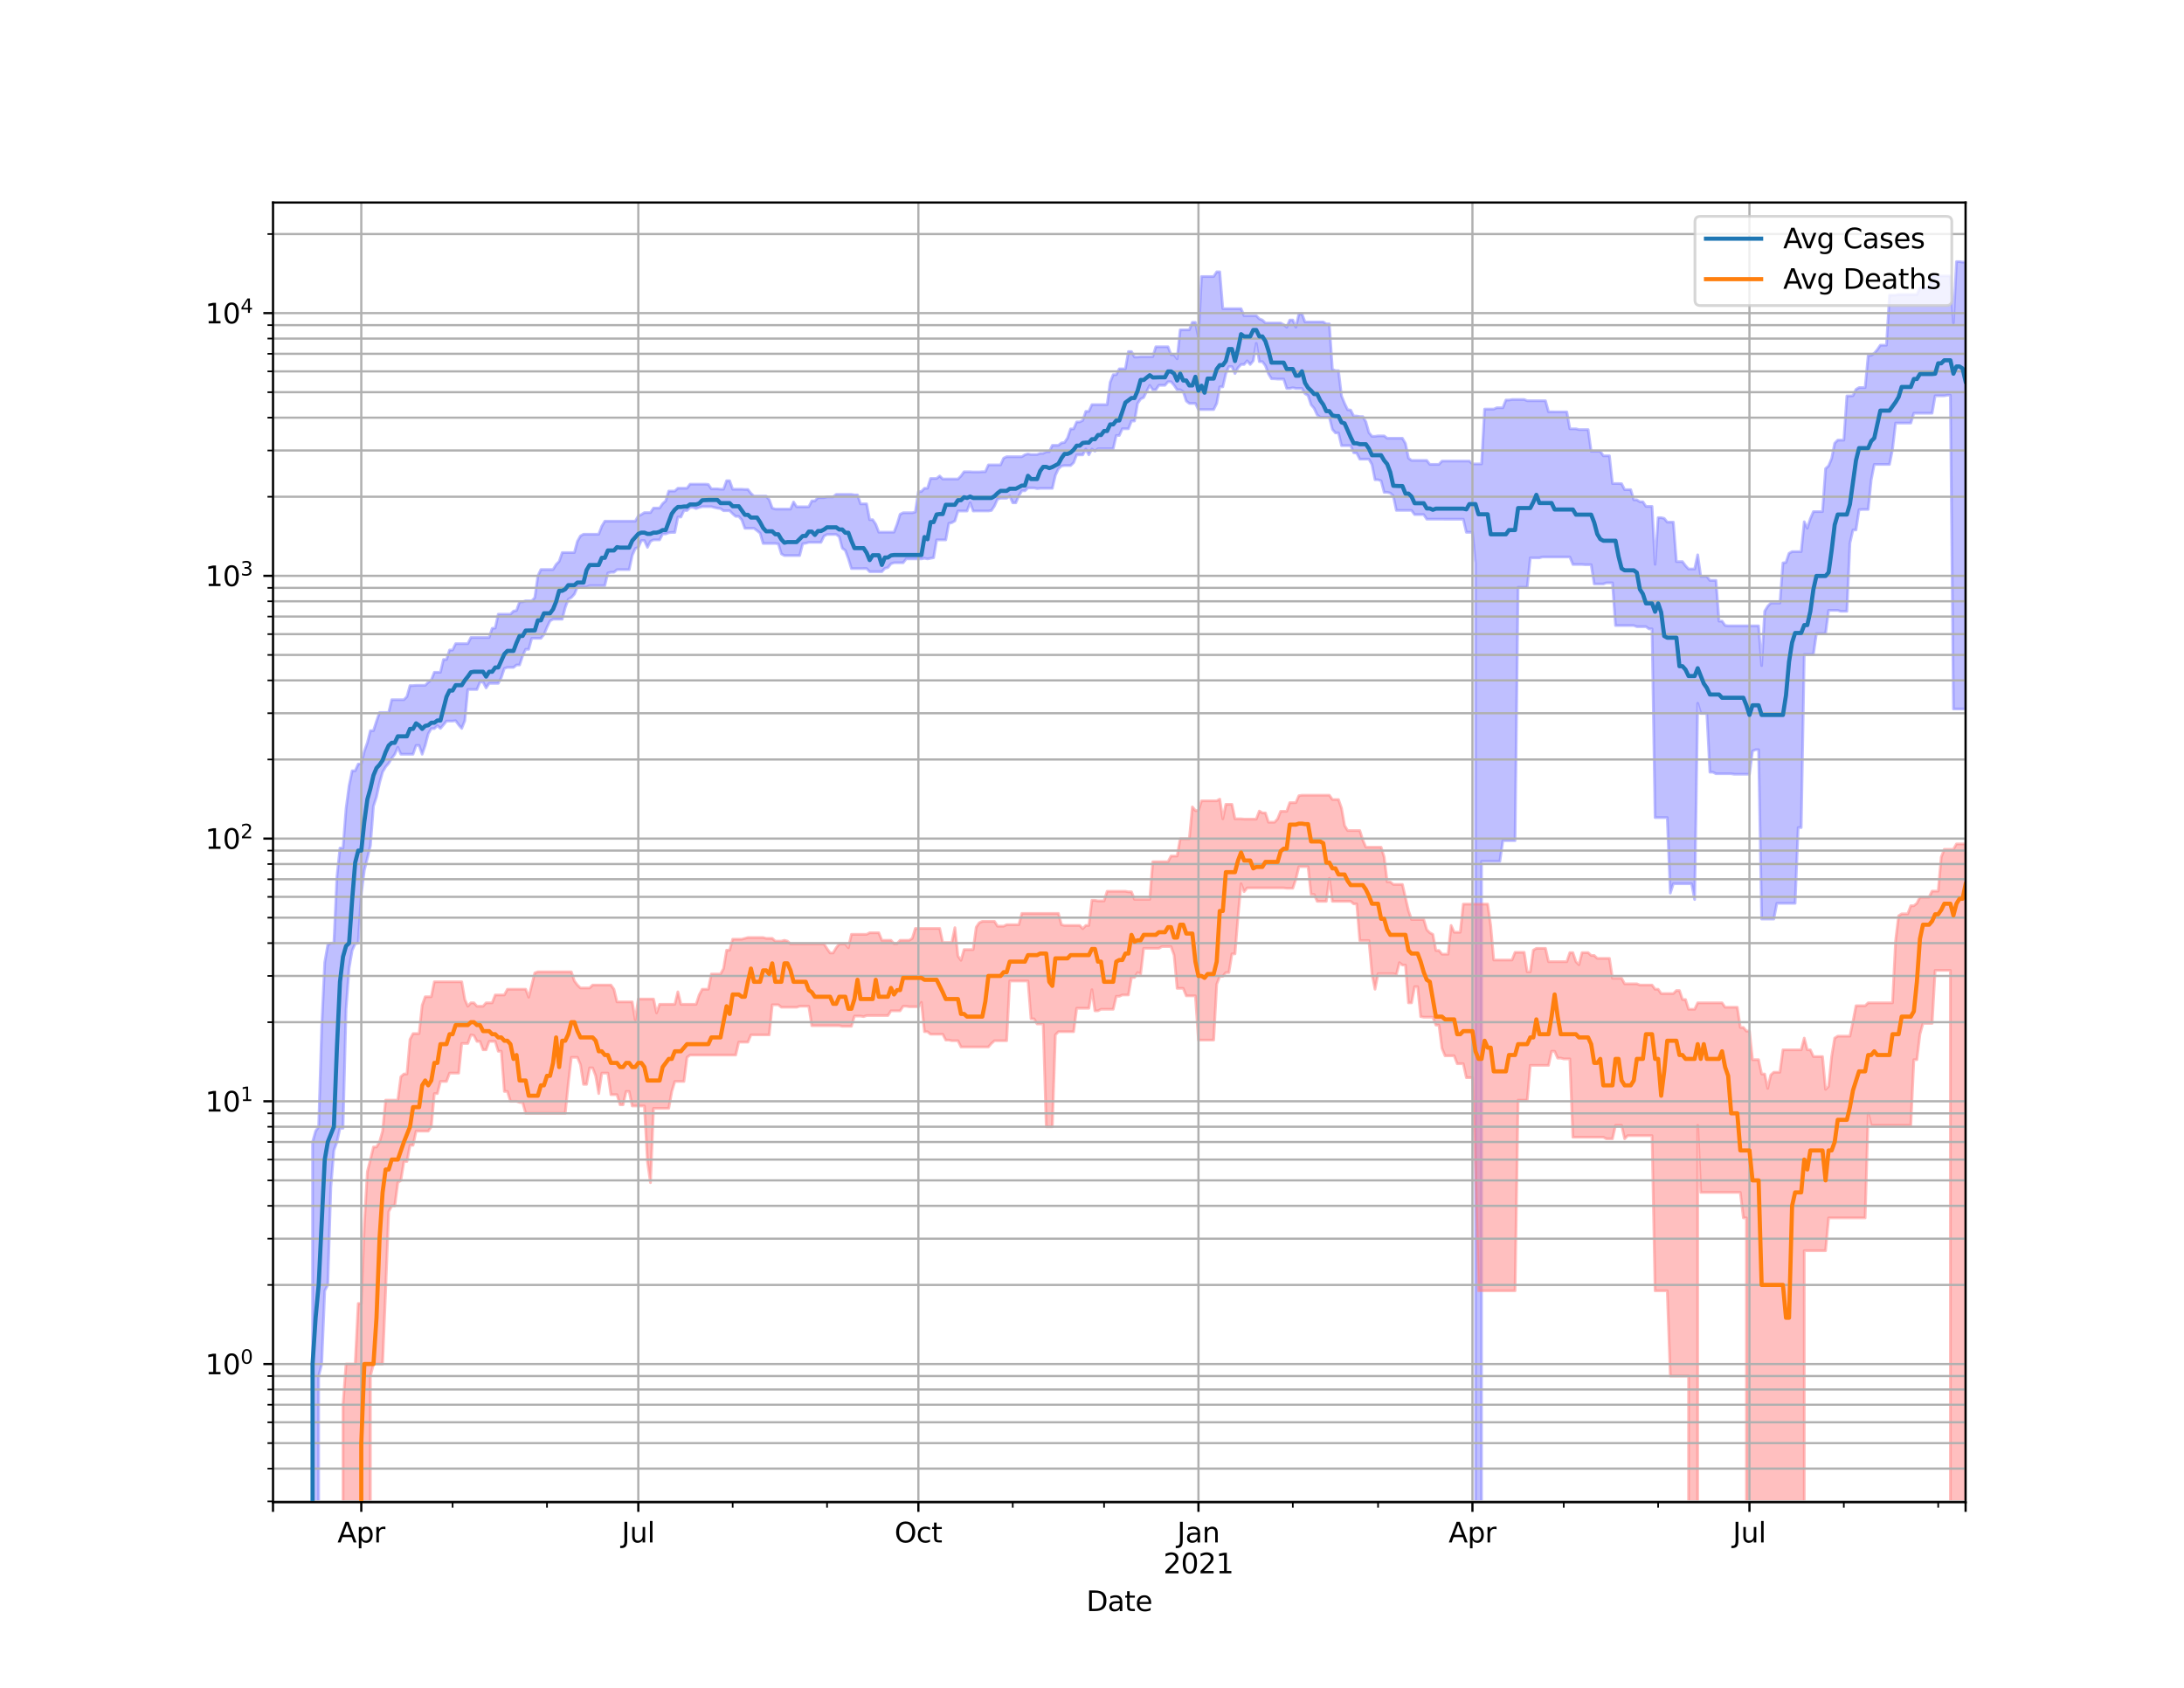 <?xml version="1.0" encoding="utf-8" standalone="no"?>
<!DOCTYPE svg PUBLIC "-//W3C//DTD SVG 1.1//EN"
  "http://www.w3.org/Graphics/SVG/1.1/DTD/svg11.dtd">
<svg height="612pt" version="1.1" viewBox="0 0 792 612" width="792pt" xmlns="http://www.w3.org/2000/svg" xmlns:xlink="http://www.w3.org/1999/xlink">
 <defs>
  <style type="text/css">*{stroke-linecap:butt;stroke-linejoin:round;}</style>
 </defs>
 <g id="figure_1">
  <g id="patch_1">
   <path d="M 0 612 
L 792 612 
L 792 0 
L 0 0 
z
" style="fill:#ffffff;"/>
  </g>
  <g id="axes_1">
   <g id="patch_2">
    <path d="M 99 544.68 
L 712.8 544.68 
L 712.8 73.44 
L 99 73.44 
z
" style="fill:#ffffff;"/>
   </g>
   <g id="PolyCollection_1">
    <path clip-path="url(#p68e2955192)" d="M 99 95757.239 
L 99 95757.239 
L 100.104 95757.239 
L 101.208 95757.239 
L 102.312 95757.239 
L 103.416 95757.239 
L 104.52 95757.239 
L 105.624 95757.239 
L 106.728 95757.239 
L 107.832 95757.239 
L 108.936 95757.239 
L 110.04 95757.239 
L 111.144 95757.239 
L 112.247 95757.239 
L 113.351 414.077 
L 114.455 410.134 
L 115.559 408.552 
L 116.663 372.332 
L 117.767 348.934 
L 118.871 342.592 
L 119.975 341.967 
L 121.079 341.967 
L 122.183 317.937 
L 123.287 307.507 
L 124.391 307.507 
L 125.495 293.203 
L 126.599 284.872 
L 127.703 279.488 
L 128.807 279.488 
L 129.911 277.027 
L 131.015 277.027 
L 132.119 272.389 
L 133.223 269.294 
L 134.327 264.942 
L 135.431 264.942 
L 136.535 261.519 
L 137.638 258.358 
L 138.742 258.358 
L 139.846 258.358 
L 140.95 258.358 
L 142.054 253.708 
L 143.158 253.708 
L 144.262 253.708 
L 145.366 253.708 
L 146.47 253.708 
L 147.574 252.585 
L 148.678 248.587 
L 149.782 248.587 
L 150.886 248.49 
L 151.99 248.49 
L 153.094 248.49 
L 154.198 248.49 
L 155.302 247.371 
L 156.406 246.539 
L 157.51 243.75 
L 158.614 243.75 
L 159.718 243.75 
L 160.822 239.126 
L 161.926 239.126 
L 163.029 235.698 
L 164.133 235.698 
L 165.237 233.386 
L 166.341 233.386 
L 167.445 233.386 
L 168.549 233.386 
L 169.653 233.386 
L 170.757 231.161 
L 171.861 231.161 
L 172.965 231.161 
L 174.069 231.161 
L 175.173 231.161 
L 176.277 231.161 
L 177.381 231.161 
L 178.485 227.832 
L 179.589 227.734 
L 180.693 222.703 
L 181.797 222.703 
L 182.901 222.703 
L 184.005 222.703 
L 185.109 222.703 
L 186.213 221.589 
L 187.317 221.353 
L 188.421 218.224 
L 189.524 218.224 
L 190.628 217.867 
L 191.732 217.867 
L 192.836 217.867 
L 193.94 216.704 
L 195.044 208.89 
L 196.148 206.509 
L 197.252 206.509 
L 198.356 206.509 
L 199.46 206.509 
L 200.564 206.509 
L 201.668 204.691 
L 202.772 203.578 
L 203.876 200.352 
L 204.98 200.352 
L 206.084 200.352 
L 207.188 200.352 
L 208.292 200.352 
L 209.396 196.278 
L 210.5 194.329 
L 211.604 193.715 
L 212.708 193.715 
L 213.812 193.715 
L 214.915 193.715 
L 216.019 193.715 
L 217.123 193.715 
L 218.227 190.803 
L 219.331 188.974 
L 220.435 188.974 
L 221.539 188.974 
L 222.643 188.974 
L 223.747 188.974 
L 224.851 188.974 
L 225.955 188.974 
L 227.059 188.974 
L 228.163 188.974 
L 229.267 188.974 
L 230.371 188.974 
L 231.475 187.093 
L 232.579 186.575 
L 233.683 185.861 
L 234.787 185.861 
L 235.891 185.861 
L 236.995 184.221 
L 238.099 184.221 
L 239.203 184.221 
L 240.306 182.608 
L 241.41 181.631 
L 242.514 178.045 
L 243.618 178.045 
L 244.722 178.045 
L 245.826 177.024 
L 246.93 177.024 
L 248.034 177.024 
L 249.138 177.024 
L 250.242 175.555 
L 251.346 175.555 
L 252.45 175.555 
L 253.554 175.555 
L 254.658 175.555 
L 255.762 175.555 
L 256.866 175.65 
L 257.97 177.253 
L 259.074 177.253 
L 260.178 177.253 
L 261.282 177.387 
L 262.386 177.387 
L 263.49 174.307 
L 264.594 174.307 
L 265.697 177.387 
L 266.801 177.387 
L 267.905 177.387 
L 269.009 177.387 
L 270.113 177.474 
L 271.217 177.474 
L 272.321 178.887 
L 273.425 179.902 
L 274.529 179.902 
L 275.633 179.902 
L 276.737 179.902 
L 277.841 179.902 
L 278.945 181.168 
L 280.049 184.227 
L 281.153 184.585 
L 282.257 184.585 
L 283.361 184.585 
L 284.465 184.585 
L 285.569 184.585 
L 286.673 184.585 
L 287.777 182.023 
L 288.881 183.748 
L 289.985 183.748 
L 291.088 183.748 
L 292.192 183.748 
L 293.296 183.748 
L 294.4 181.629 
L 295.504 181.629 
L 296.608 180.446 
L 297.712 180.446 
L 298.816 180.446 
L 299.92 180.16 
L 301.024 180.16 
L 302.128 180.16 
L 303.232 179.258 
L 304.336 179.258 
L 305.44 179.258 
L 306.544 179.258 
L 307.648 179.258 
L 308.752 179.258 
L 309.856 179.441 
L 310.96 179.441 
L 312.064 182.696 
L 313.168 182.696 
L 314.272 182.696 
L 315.376 188.445 
L 316.479 188.445 
L 317.583 190.096 
L 318.687 192.963 
L 319.791 192.963 
L 320.895 192.963 
L 321.999 192.963 
L 323.103 192.963 
L 324.207 192.963 
L 325.311 190.096 
L 326.415 186.464 
L 327.519 185.918 
L 328.623 185.918 
L 329.727 185.918 
L 330.831 185.918 
L 331.935 185.654 
L 333.039 178.271 
L 334.143 178.2 
L 335.247 177.049 
L 336.351 177.049 
L 337.455 173.499 
L 338.559 173.499 
L 339.663 173.499 
L 340.767 172.584 
L 341.871 173.685 
L 342.974 173.685 
L 344.078 173.685 
L 345.182 173.685 
L 346.286 173.685 
L 347.39 173.685 
L 348.494 172.584 
L 349.598 171.062 
L 350.702 171.062 
L 351.806 171.062 
L 352.91 171.137 
L 354.014 171.137 
L 355.118 171.137 
L 356.222 171.042 
L 357.326 171.042 
L 358.43 168.576 
L 359.534 168.576 
L 360.638 168.576 
L 361.742 168.576 
L 362.846 168.576 
L 363.95 166.119 
L 365.054 165.601 
L 366.158 165.601 
L 367.262 165.601 
L 368.365 165.601 
L 369.469 165.601 
L 370.573 165.601 
L 371.677 164.897 
L 372.781 164.585 
L 373.885 164.807 
L 374.989 164.807 
L 376.093 164.807 
L 377.197 164.388 
L 378.301 164.388 
L 379.405 163.79 
L 380.509 163.79 
L 381.613 161.473 
L 382.717 161.473 
L 383.821 161.473 
L 384.925 160.6 
L 386.029 160.442 
L 387.133 158.816 
L 388.237 155.517 
L 389.341 155.517 
L 390.445 152.995 
L 391.549 152.995 
L 392.653 152.441 
L 393.756 149.16 
L 394.86 149.16 
L 395.964 146.715 
L 397.068 146.715 
L 398.172 146.715 
L 399.276 146.715 
L 400.38 146.715 
L 401.484 146.715 
L 402.588 138.627 
L 403.692 135.855 
L 404.796 135.855 
L 405.9 133.742 
L 407.004 133.742 
L 408.108 133.742 
L 409.212 127.474 
L 410.316 127.474 
L 411.42 129.452 
L 412.524 129.452 
L 413.628 129.324 
L 414.732 129.324 
L 415.836 129.324 
L 416.94 129.324 
L 418.044 129.324 
L 419.147 125.733 
L 420.251 125.733 
L 421.355 125.733 
L 422.459 125.733 
L 423.563 125.733 
L 424.667 128.605 
L 425.771 128.605 
L 426.875 130.111 
L 427.979 119.59 
L 429.083 119.59 
L 430.187 119.59 
L 431.291 119.59 
L 432.395 116.877 
L 433.499 116.877 
L 434.603 122.274 
L 435.707 100.266 
L 436.811 100.266 
L 437.915 100.266 
L 439.019 100.266 
L 440.123 100.266 
L 441.227 98.56 
L 442.331 98.56 
L 443.435 111.936 
L 444.538 111.936 
L 445.642 111.936 
L 446.746 111.936 
L 447.85 111.936 
L 448.954 111.936 
L 450.058 111.936 
L 451.162 114.479 
L 452.266 114.479 
L 453.37 114.479 
L 454.474 114.479 
L 455.578 114.479 
L 456.682 115.618 
L 457.786 116.046 
L 458.89 117.121 
L 459.994 117.121 
L 461.098 117.121 
L 462.202 117.121 
L 463.306 117.121 
L 464.41 117.121 
L 465.514 117.713 
L 466.618 118.642 
L 467.722 116.046 
L 468.826 116.046 
L 469.929 118.642 
L 471.033 113.809 
L 472.137 113.809 
L 473.241 116.746 
L 474.345 116.746 
L 475.449 116.746 
L 476.553 116.746 
L 477.657 116.746 
L 478.761 116.746 
L 479.865 116.746 
L 480.969 117.442 
L 482.073 117.442 
L 483.177 133.896 
L 484.281 134.425 
L 485.385 134.425 
L 486.489 143.563 
L 487.593 146.283 
L 488.697 148.563 
L 489.801 148.693 
L 490.905 150.859 
L 492.009 150.859 
L 493.113 151.058 
L 494.217 151.058 
L 495.321 152.965 
L 496.424 156.877 
L 497.528 158.211 
L 498.632 158.211 
L 499.736 158.047 
L 500.84 158.047 
L 501.944 158.047 
L 503.048 158.908 
L 504.152 158.908 
L 505.256 158.908 
L 506.36 158.908 
L 507.464 158.908 
L 508.568 158.908 
L 509.672 160.805 
L 510.776 166.118 
L 511.88 166.949 
L 512.984 166.949 
L 514.088 166.949 
L 515.192 166.949 
L 516.296 166.949 
L 517.4 166.949 
L 518.504 168.373 
L 519.608 168.373 
L 520.712 168.373 
L 521.815 168.373 
L 522.919 167.18 
L 524.023 167.18 
L 525.127 167.18 
L 526.231 167.18 
L 527.335 167.18 
L 528.439 167.18 
L 529.543 167.18 
L 530.647 167.18 
L 531.751 167.18 
L 532.855 167.18 
L 533.959 168.209 
L 535.063 168.209 
L 536.167 168.209 
L 537.271 168.209 
L 538.375 148.346 
L 539.479 148.346 
L 540.583 148.346 
L 541.687 148.346 
L 542.791 147.857 
L 543.895 147.857 
L 544.999 147.857 
L 546.103 145.053 
L 547.206 145.053 
L 548.31 144.862 
L 549.414 144.862 
L 550.518 144.862 
L 551.622 144.862 
L 552.726 144.862 
L 553.83 145.309 
L 554.934 145.309 
L 556.038 145.309 
L 557.142 145.309 
L 558.246 145.309 
L 559.35 145.309 
L 560.454 145.309 
L 561.558 149.324 
L 562.662 149.324 
L 563.766 149.351 
L 564.87 149.351 
L 565.974 149.351 
L 567.078 149.351 
L 568.182 149.351 
L 569.286 155.491 
L 570.39 155.491 
L 571.494 155.491 
L 572.597 155.773 
L 573.701 155.773 
L 574.805 155.773 
L 575.909 155.773 
L 577.013 163.628 
L 578.117 163.628 
L 579.221 163.628 
L 580.325 163.628 
L 581.429 165.273 
L 582.533 165.273 
L 583.637 165.273 
L 584.741 175.334 
L 585.845 175.334 
L 586.949 175.334 
L 588.053 175.383 
L 589.157 177.548 
L 590.261 177.548 
L 591.365 177.548 
L 592.469 181.231 
L 593.573 181.231 
L 594.677 181.952 
L 595.781 181.952 
L 596.885 183.62 
L 597.988 183.62 
L 599.092 183.62 
L 600.196 204.634 
L 601.3 187.708 
L 602.404 187.708 
L 603.508 187.962 
L 604.612 189.319 
L 605.716 189.319 
L 606.82 189.319 
L 607.924 203.633 
L 609.028 203.633 
L 610.132 203.633 
L 611.236 205.139 
L 612.34 206.314 
L 613.444 206.314 
L 614.548 206.314 
L 615.652 201.166 
L 616.756 208.99 
L 617.86 208.99 
L 618.964 208.99 
L 620.068 210.45 
L 621.172 210.45 
L 622.276 210.45 
L 623.379 225.216 
L 624.483 225.216 
L 625.587 226.777 
L 626.691 226.931 
L 627.795 226.931 
L 628.899 226.931 
L 630.003 226.931 
L 631.107 226.931 
L 632.211 226.931 
L 633.315 226.931 
L 634.419 226.931 
L 635.523 226.931 
L 636.627 226.931 
L 637.731 226.931 
L 638.835 241.347 
L 639.939 221.629 
L 641.043 219.824 
L 642.147 218.673 
L 643.251 218.673 
L 644.355 218.673 
L 645.459 218.673 
L 646.563 204.103 
L 647.667 203.937 
L 648.771 200.64 
L 649.874 200.012 
L 650.978 200.012 
L 652.082 200.012 
L 653.186 200.012 
L 654.29 189.185 
L 655.394 191.529 
L 656.498 188.057 
L 657.602 185.508 
L 658.706 185.508 
L 659.81 185.508 
L 660.914 185.508 
L 662.018 169.921 
L 663.122 168.92 
L 664.226 166.226 
L 665.33 160.695 
L 666.434 159.585 
L 667.538 159.585 
L 668.642 159.585 
L 669.746 143.569 
L 670.85 143.569 
L 671.954 143.48 
L 673.058 141.189 
L 674.162 140.533 
L 675.265 140.533 
L 676.369 140.533 
L 677.473 128.838 
L 678.577 128.838 
L 679.681 128.09 
L 680.785 126.779 
L 681.889 125.164 
L 682.993 125.164 
L 684.097 125.164 
L 685.201 107.014 
L 686.305 107.014 
L 687.409 107.014 
L 688.513 106.793 
L 689.617 106.793 
L 690.721 106.793 
L 691.825 106.793 
L 692.929 106.793 
L 694.033 106.793 
L 695.137 106.793 
L 696.241 104.381 
L 697.345 104.381 
L 698.449 104.381 
L 699.553 104.381 
L 700.656 100.056 
L 701.76 100.056 
L 702.864 100.056 
L 703.968 100.056 
L 705.072 100.056 
L 706.176 100.056 
L 707.28 100.056 
L 708.384 117.036 
L 709.488 94.86 
L 710.592 94.86 
L 711.696 95.042 
L 712.8 95.042 
L 712.8 257.063 
L 712.8 257.063 
L 711.696 257.063 
L 710.592 257.063 
L 709.488 257.063 
L 708.384 257.063 
L 707.28 143.304 
L 706.176 143.304 
L 705.072 143.508 
L 703.968 143.508 
L 702.864 143.508 
L 701.76 143.508 
L 700.656 149.822 
L 699.553 149.822 
L 698.449 149.822 
L 697.345 149.822 
L 696.241 149.822 
L 695.137 149.822 
L 694.033 149.822 
L 692.929 153.4 
L 691.825 153.4 
L 690.721 153.4 
L 689.617 153.41 
L 688.513 153.41 
L 687.409 153.41 
L 686.305 162.855 
L 685.201 168.399 
L 684.097 168.399 
L 682.993 168.399 
L 681.889 168.399 
L 680.785 168.399 
L 679.681 168.399 
L 678.577 174.008 
L 677.473 184.728 
L 676.369 184.728 
L 675.265 184.728 
L 674.162 184.819 
L 673.058 192.147 
L 671.954 192.147 
L 670.85 196.947 
L 669.746 221.64 
L 668.642 221.64 
L 667.538 221.64 
L 666.434 221.32 
L 665.33 221.32 
L 664.226 221.32 
L 663.122 221.32 
L 662.018 229.73 
L 660.914 229.73 
L 659.81 229.73 
L 658.706 229.73 
L 657.602 237.299 
L 656.498 237.299 
L 655.394 237.299 
L 654.29 237.299 
L 653.186 300.077 
L 652.082 300.077 
L 650.978 327.532 
L 649.874 327.532 
L 648.771 327.532 
L 647.667 327.532 
L 646.563 327.532 
L 645.459 327.532 
L 644.355 327.532 
L 643.251 333.234 
L 642.147 333.234 
L 641.043 333.234 
L 639.939 333.234 
L 638.835 333.234 
L 637.731 271.853 
L 636.627 271.853 
L 635.523 272.331 
L 634.419 280.74 
L 633.315 280.74 
L 632.211 280.74 
L 631.107 280.74 
L 630.003 280.74 
L 628.899 280.74 
L 627.795 280.552 
L 626.691 280.552 
L 625.587 280.552 
L 624.483 280.552 
L 623.379 280.552 
L 622.276 280.552 
L 621.172 279.993 
L 620.068 279.993 
L 618.964 258.675 
L 617.86 258.675 
L 616.756 258.675 
L 615.652 254.99 
L 614.548 326.168 
L 613.444 320.442 
L 612.34 320.442 
L 611.236 320.442 
L 610.132 320.442 
L 609.028 320.442 
L 607.924 320.442 
L 606.82 320.442 
L 605.716 323.835 
L 604.612 296.446 
L 603.508 296.446 
L 602.404 296.446 
L 601.3 296.446 
L 600.196 296.446 
L 599.092 228.029 
L 597.988 228.029 
L 596.885 227.227 
L 595.781 227.227 
L 594.677 227.227 
L 593.573 227.227 
L 592.469 226.822 
L 591.365 226.822 
L 590.261 226.822 
L 589.157 226.822 
L 588.053 226.822 
L 586.949 226.822 
L 585.845 226.822 
L 584.741 211.346 
L 583.637 211.346 
L 582.533 211.346 
L 581.429 211.735 
L 580.325 211.735 
L 579.221 211.735 
L 578.117 211.735 
L 577.013 204.762 
L 575.909 204.762 
L 574.805 204.762 
L 573.701 204.672 
L 572.597 204.672 
L 571.494 204.672 
L 570.39 204.672 
L 569.286 201.965 
L 568.182 201.965 
L 567.078 201.965 
L 565.974 201.965 
L 564.87 201.965 
L 563.766 201.965 
L 562.662 201.965 
L 561.558 201.965 
L 560.454 201.965 
L 559.35 201.965 
L 558.246 202.268 
L 557.142 202.268 
L 556.038 202.268 
L 554.934 202.268 
L 553.83 212.948 
L 552.726 212.948 
L 551.622 212.948 
L 550.518 212.948 
L 549.414 304.809 
L 548.31 304.809 
L 547.206 304.809 
L 546.103 304.809 
L 544.999 304.809 
L 543.895 312.319 
L 542.791 312.319 
L 541.687 312.319 
L 540.583 312.319 
L 539.479 312.319 
L 538.375 312.319 
L 537.271 312.319 
L 536.167 95757.239 
L 535.063 204.155 
L 533.959 193.014 
L 532.855 193.014 
L 531.751 193.014 
L 530.647 188.263 
L 529.543 188.263 
L 528.439 188.263 
L 527.335 188.263 
L 526.231 188.263 
L 525.127 188.263 
L 524.023 188.263 
L 522.919 188.255 
L 521.815 188.255 
L 520.712 188.255 
L 519.608 188.255 
L 518.504 188.255 
L 517.4 188.255 
L 516.296 186.59 
L 515.192 186.59 
L 514.088 186.59 
L 512.984 186.59 
L 511.88 185.065 
L 510.776 185.065 
L 509.672 185.065 
L 508.568 185.065 
L 507.464 185.065 
L 506.36 185.065 
L 505.256 179.782 
L 504.152 178.767 
L 503.048 178.517 
L 501.944 178.517 
L 500.84 174.343 
L 499.736 173.962 
L 498.632 173.962 
L 497.528 168.437 
L 496.424 166.482 
L 495.321 166.482 
L 494.217 166.482 
L 493.113 166.482 
L 492.009 164.3 
L 490.905 164.157 
L 489.801 161.592 
L 488.697 161.592 
L 487.593 161.592 
L 486.489 161.592 
L 485.385 156.965 
L 484.281 156.965 
L 483.177 155.674 
L 482.073 151.314 
L 480.969 151.314 
L 479.865 151.314 
L 478.761 151.314 
L 477.657 150.446 
L 476.553 148.053 
L 475.449 146.765 
L 474.345 143.407 
L 473.241 142.736 
L 472.137 140.835 
L 471.033 140.835 
L 469.929 140.835 
L 468.826 140.588 
L 467.722 140.835 
L 466.618 140.835 
L 465.514 137.451 
L 464.41 137.451 
L 463.306 137.451 
L 462.202 137.361 
L 461.098 137.35 
L 459.994 135.534 
L 458.89 132.603 
L 457.786 131.13 
L 456.682 131.13 
L 455.578 124.503 
L 454.474 130.824 
L 453.37 132.154 
L 452.266 130.824 
L 451.162 132.154 
L 450.058 132.154 
L 448.954 133.34 
L 447.85 135.442 
L 446.746 132.932 
L 445.642 132.932 
L 444.538 135.454 
L 443.435 140.267 
L 442.331 140.267 
L 441.227 146.277 
L 440.123 148.5 
L 439.019 148.5 
L 437.915 148.5 
L 436.811 148.5 
L 435.707 148.5 
L 434.603 148.5 
L 433.499 146.277 
L 432.395 146.277 
L 431.291 146.277 
L 430.187 145.405 
L 429.083 142.018 
L 427.979 141.337 
L 426.875 141.337 
L 425.771 139.707 
L 424.667 138.418 
L 423.563 138.418 
L 422.459 139.707 
L 421.355 139.707 
L 420.251 139.707 
L 419.147 141.337 
L 418.044 141.337 
L 416.94 139.743 
L 415.836 141.904 
L 414.732 144.151 
L 413.628 144.672 
L 412.524 146.325 
L 411.42 152.662 
L 410.316 152.662 
L 409.212 155.465 
L 408.108 155.465 
L 407.004 155.465 
L 405.9 157.898 
L 404.796 157.898 
L 403.692 162.704 
L 402.588 162.704 
L 401.484 162.704 
L 400.38 162.704 
L 399.276 162.704 
L 398.172 162.704 
L 397.068 163.595 
L 395.964 162.816 
L 394.86 164.925 
L 393.756 162.816 
L 392.653 164.925 
L 391.549 164.925 
L 390.445 164.925 
L 389.341 167.759 
L 388.237 168.803 
L 387.133 168.803 
L 386.029 168.803 
L 384.925 168.988 
L 383.821 169.999 
L 382.717 172.35 
L 381.613 177.086 
L 380.509 177.086 
L 379.405 177.086 
L 378.301 177.086 
L 377.197 177.086 
L 376.093 177.172 
L 374.989 176.923 
L 373.885 176.923 
L 372.781 176.923 
L 371.677 177.952 
L 370.573 177.952 
L 369.469 179.748 
L 368.365 182.325 
L 367.262 182.325 
L 366.158 179.848 
L 365.054 180.651 
L 363.95 180.651 
L 362.846 180.651 
L 361.742 180.992 
L 360.638 183.453 
L 359.534 185.088 
L 358.43 185.28 
L 357.326 185.28 
L 356.222 185.28 
L 355.118 185.28 
L 354.014 185.28 
L 352.91 185.285 
L 351.806 182.28 
L 350.702 185.285 
L 349.598 185.285 
L 348.494 185.285 
L 347.39 185.285 
L 346.286 188.874 
L 345.182 189.506 
L 344.078 189.771 
L 342.974 195.762 
L 341.871 195.762 
L 340.767 195.762 
L 339.663 195.762 
L 338.559 202.218 
L 337.455 202.445 
L 336.351 202.655 
L 335.247 202.445 
L 334.143 202.655 
L 333.039 202.655 
L 331.935 202.655 
L 330.831 202.655 
L 329.727 202.655 
L 328.623 202.63 
L 327.519 204.058 
L 326.415 204.058 
L 325.311 204.058 
L 324.207 204.058 
L 323.103 204.425 
L 321.999 205.803 
L 320.895 206.081 
L 319.791 207.288 
L 318.687 207.288 
L 317.583 207.288 
L 316.479 207.288 
L 315.376 207.288 
L 314.272 206.155 
L 313.168 206.155 
L 312.064 206.166 
L 310.96 206.166 
L 309.856 206.166 
L 308.752 206.166 
L 307.648 202.523 
L 306.544 199.576 
L 305.44 198.77 
L 304.336 194.604 
L 303.232 193.781 
L 302.128 193.781 
L 301.024 193.781 
L 299.92 193.781 
L 298.816 194.387 
L 297.712 196.662 
L 296.608 196.662 
L 295.504 196.662 
L 294.4 196.662 
L 293.296 196.662 
L 292.192 196.969 
L 291.088 197.153 
L 289.985 201.439 
L 288.881 201.439 
L 287.777 201.439 
L 286.673 201.439 
L 285.569 201.439 
L 284.465 201.439 
L 283.361 200.851 
L 282.257 197.206 
L 281.153 197.056 
L 280.049 197.056 
L 278.945 197.056 
L 277.841 197.056 
L 276.737 197.056 
L 275.633 193.314 
L 274.529 192.411 
L 273.425 191.559 
L 272.321 191.559 
L 271.217 191.559 
L 270.113 191.559 
L 269.009 188.518 
L 267.905 187.241 
L 266.801 187.241 
L 265.697 186.284 
L 264.594 185.189 
L 263.49 185.189 
L 262.386 185.189 
L 261.282 184.413 
L 260.178 184.257 
L 259.074 184.011 
L 257.97 183.71 
L 256.866 183.71 
L 255.762 183.71 
L 254.658 183.71 
L 253.554 184.011 
L 252.45 184.413 
L 251.346 184.011 
L 250.242 184.011 
L 249.138 185.109 
L 248.034 185.109 
L 246.93 187.465 
L 245.826 187.465 
L 244.722 193.056 
L 243.618 193.056 
L 242.514 193.158 
L 241.41 193.594 
L 240.306 193.594 
L 239.203 195.744 
L 238.099 195.744 
L 236.995 195.744 
L 235.891 196.278 
L 234.787 198.475 
L 233.683 195.998 
L 232.579 195.998 
L 231.475 198.475 
L 230.371 198.884 
L 229.267 201.38 
L 228.163 206.545 
L 227.059 206.545 
L 225.955 206.545 
L 224.851 206.545 
L 223.747 206.545 
L 222.643 207.496 
L 221.539 207.496 
L 220.435 207.769 
L 219.331 212.362 
L 218.227 212.362 
L 217.123 212.362 
L 216.019 212.362 
L 214.915 212.362 
L 213.812 212.362 
L 212.708 212.87 
L 211.604 212.87 
L 210.5 212.87 
L 209.396 212.87 
L 208.292 215.446 
L 207.188 216.639 
L 206.084 217.284 
L 204.98 220.269 
L 203.876 224.52 
L 202.772 224.52 
L 201.668 224.52 
L 200.564 224.52 
L 199.46 225.136 
L 198.356 227.466 
L 197.252 230.102 
L 196.148 231.446 
L 195.044 231.446 
L 193.94 231.446 
L 192.836 231.446 
L 191.732 235.438 
L 190.628 235.438 
L 189.524 237.813 
L 188.421 241.111 
L 187.317 241.111 
L 186.213 242.015 
L 185.109 242.015 
L 184.005 242.015 
L 182.901 242.349 
L 181.797 245.642 
L 180.693 247.783 
L 179.589 247.783 
L 178.485 247.783 
L 177.381 247.783 
L 176.277 249.44 
L 175.173 247.298 
L 174.069 247.298 
L 172.965 250.008 
L 171.861 250.008 
L 170.757 250.008 
L 169.653 250.008 
L 168.549 261.357 
L 167.445 264.115 
L 166.341 262.843 
L 165.237 261.328 
L 164.133 261.46 
L 163.029 261.46 
L 161.926 261.46 
L 160.822 262.843 
L 159.718 264.115 
L 158.614 263.134 
L 157.51 264.178 
L 156.406 264.178 
L 155.302 266.066 
L 154.198 270.288 
L 153.094 273.481 
L 151.99 270.288 
L 150.886 270.288 
L 149.782 273.481 
L 148.678 273.481 
L 147.574 273.481 
L 146.47 273.481 
L 145.366 273.481 
L 144.262 270.952 
L 143.158 273.5 
L 142.054 274.949 
L 140.95 276.769 
L 139.846 278.051 
L 138.742 279.924 
L 137.638 283.844 
L 136.535 288.914 
L 135.431 292.322 
L 134.327 306.618 
L 133.223 311.173 
L 132.119 315.575 
L 131.015 324.103 
L 129.911 341.967 
L 128.807 342.174 
L 127.703 344.637 
L 126.599 351.069 
L 125.495 365.955 
L 124.391 409.073 
L 123.287 409.073 
L 122.183 414.077 
L 121.079 417.143 
L 119.975 430.557 
L 118.871 465.906 
L 117.767 468.028 
L 116.663 494.583 
L 115.559 498.942 
L 114.455 95757.239 
L 113.351 95757.239 
L 112.247 95757.239 
L 111.144 95757.239 
L 110.04 95757.239 
L 108.936 95757.239 
L 107.832 95757.239 
L 106.728 95757.239 
L 105.624 95757.239 
L 104.52 95757.239 
L 103.416 95757.239 
L 102.312 95757.239 
L 101.208 95757.239 
L 100.104 95757.239 
L 99 95757.239 
z
" style="fill:#8080ff;fill-opacity:0.5;stroke:#8080ff;stroke-opacity:0.5;"/>
   </g>
   <g id="PolyCollection_2">
    <path clip-path="url(#p68e2955192)" d="M 99 95757.239 
L 99 95757.239 
L 100.104 95757.239 
L 101.208 95757.239 
L 102.312 95757.239 
L 103.416 95757.239 
L 104.52 95757.239 
L 105.624 95757.239 
L 106.728 95757.239 
L 107.832 95757.239 
L 108.936 95757.239 
L 110.04 95757.239 
L 111.144 95757.239 
L 112.247 95757.239 
L 113.351 95757.239 
L 114.455 95757.239 
L 115.559 95757.239 
L 116.663 95757.239 
L 117.767 95757.239 
L 118.871 95757.239 
L 119.975 95757.239 
L 121.079 95757.239 
L 122.183 95757.239 
L 123.287 95757.239 
L 124.391 509.339 
L 125.495 494.583 
L 126.599 494.583 
L 127.703 494.583 
L 128.807 494.583 
L 129.911 472.63 
L 131.015 472.63 
L 132.119 443.953 
L 133.223 424.813 
L 134.327 420.454 
L 135.431 415.889 
L 136.535 415.889 
L 137.638 414.077 
L 138.742 410.134 
L 139.846 398.909 
L 140.95 398.909 
L 142.054 398.909 
L 143.158 398.909 
L 144.262 398.909 
L 145.366 390.421 
L 146.47 389.432 
L 147.574 389.432 
L 148.678 376.883 
L 149.782 374.773 
L 150.886 374.773 
L 151.99 374.773 
L 153.094 364.503 
L 154.198 361.412 
L 155.302 361.412 
L 156.406 361.412 
L 157.51 355.991 
L 158.614 355.991 
L 159.718 355.991 
L 160.822 355.991 
L 161.926 355.991 
L 163.029 355.991 
L 164.133 355.991 
L 165.237 355.991 
L 166.341 355.991 
L 167.445 355.991 
L 168.549 362.417 
L 169.653 364.861 
L 170.757 363.621 
L 171.861 363.621 
L 172.965 364.861 
L 174.069 364.861 
L 175.173 364.861 
L 176.277 363.621 
L 177.381 363.621 
L 178.485 363.621 
L 179.589 360.755 
L 180.693 360.755 
L 181.797 360.755 
L 182.901 360.755 
L 184.005 358.69 
L 185.109 358.69 
L 186.213 358.69 
L 187.317 358.69 
L 188.421 358.69 
L 189.524 358.69 
L 190.628 358.69 
L 191.732 361.577 
L 192.836 357.169 
L 193.94 352.78 
L 195.044 352.379 
L 196.148 352.379 
L 197.252 352.379 
L 198.356 352.379 
L 199.46 352.379 
L 200.564 352.379 
L 201.668 352.379 
L 202.772 352.379 
L 203.876 352.379 
L 204.98 352.379 
L 206.084 352.379 
L 207.188 352.379 
L 208.292 355.701 
L 209.396 357.169 
L 210.5 358.228 
L 211.604 358.228 
L 212.708 358.228 
L 213.812 358.228 
L 214.915 357.169 
L 216.019 357.169 
L 217.123 357.169 
L 218.227 357.169 
L 219.331 357.169 
L 220.435 357.169 
L 221.539 357.169 
L 222.643 358.69 
L 223.747 363.273 
L 224.851 363.273 
L 225.955 363.273 
L 227.059 363.273 
L 228.163 363.273 
L 229.267 363.273 
L 230.371 369.824 
L 231.475 362.247 
L 232.579 362.247 
L 233.683 362.247 
L 234.787 362.247 
L 235.891 362.247 
L 236.995 362.247 
L 238.099 367.268 
L 239.203 364.148 
L 240.306 364.148 
L 241.41 364.148 
L 242.514 364.148 
L 243.618 364.148 
L 244.722 364.148 
L 245.826 359.63 
L 246.93 364.148 
L 248.034 364.148 
L 249.138 364.148 
L 250.242 364.148 
L 251.346 364.148 
L 252.45 364.148 
L 253.554 360.755 
L 254.658 358.69 
L 255.762 358.69 
L 256.866 358.69 
L 257.97 353.185 
L 259.074 353.185 
L 260.178 353.185 
L 261.282 353.185 
L 262.386 351.198 
L 263.49 344.527 
L 264.594 344.527 
L 265.697 340.543 
L 266.801 340.543 
L 267.905 340.543 
L 269.009 340.543 
L 270.113 340.245 
L 271.217 339.948 
L 272.321 339.948 
L 273.425 339.948 
L 274.529 339.948 
L 275.633 339.948 
L 276.737 339.948 
L 277.841 340.245 
L 278.945 340.245 
L 280.049 340.245 
L 281.153 341.249 
L 282.257 341.249 
L 283.361 341.249 
L 284.465 340.945 
L 285.569 341.249 
L 286.673 342.278 
L 287.777 342.278 
L 288.881 342.278 
L 289.985 342.278 
L 291.088 342.278 
L 292.192 342.278 
L 293.296 342.278 
L 294.4 342.278 
L 295.504 342.278 
L 296.608 342.278 
L 297.712 342.278 
L 298.816 342.278 
L 299.92 343.98 
L 301.024 345.529 
L 302.128 345.529 
L 303.232 343.655 
L 304.336 342.278 
L 305.44 342.278 
L 306.544 342.278 
L 307.648 343.655 
L 308.752 338.783 
L 309.856 338.783 
L 310.96 338.783 
L 312.064 338.783 
L 313.168 338.783 
L 314.272 338.783 
L 315.376 338.212 
L 316.479 338.212 
L 317.583 338.212 
L 318.687 338.212 
L 319.791 340.945 
L 320.895 340.945 
L 321.999 340.945 
L 323.103 340.945 
L 324.207 342.174 
L 325.311 342.174 
L 326.415 340.945 
L 327.519 340.945 
L 328.623 340.945 
L 329.727 340.945 
L 330.831 340.245 
L 331.935 336.637 
L 333.039 336.637 
L 334.143 336.637 
L 335.247 336.637 
L 336.351 336.637 
L 337.455 336.637 
L 338.559 336.637 
L 339.663 336.637 
L 340.767 336.637 
L 341.871 341.76 
L 342.974 341.76 
L 344.078 341.76 
L 345.182 341.76 
L 346.286 336.365 
L 347.39 346.672 
L 348.494 348.206 
L 349.598 344.307 
L 350.702 344.307 
L 351.806 344.307 
L 352.91 344.307 
L 354.014 336.184 
L 355.118 334.596 
L 356.222 334.08 
L 357.326 334.08 
L 358.43 334.08 
L 359.534 334.08 
L 360.638 334.08 
L 361.742 335.826 
L 362.846 335.826 
L 363.95 335.826 
L 365.054 335.295 
L 366.158 335.295 
L 367.262 335.295 
L 368.365 335.295 
L 369.469 335.295 
L 370.573 331.192 
L 371.677 331.192 
L 372.781 331.192 
L 373.885 331.192 
L 374.989 331.192 
L 376.093 331.192 
L 377.197 331.192 
L 378.301 331.192 
L 379.405 331.192 
L 380.509 331.192 
L 381.613 331.192 
L 382.717 331.192 
L 383.821 331.192 
L 384.925 335.295 
L 386.029 335.56 
L 387.133 335.56 
L 388.237 335.56 
L 389.341 335.56 
L 390.445 335.56 
L 391.549 335.56 
L 392.653 336.728 
L 393.756 335.56 
L 394.86 335.56 
L 395.964 326.452 
L 397.068 326.452 
L 398.172 326.666 
L 399.276 326.666 
L 400.38 326.666 
L 401.484 323.173 
L 402.588 323.173 
L 403.692 323.173 
L 404.796 323.173 
L 405.9 323.173 
L 407.004 323.173 
L 408.108 323.173 
L 409.212 323.371 
L 410.316 323.371 
L 411.42 326.098 
L 412.524 326.098 
L 413.628 326.098 
L 414.732 326.098 
L 415.836 326.098 
L 416.94 326.098 
L 418.044 312.47 
L 419.147 312.47 
L 420.251 312.47 
L 421.355 312.47 
L 422.459 312.47 
L 423.563 312.47 
L 424.667 310.394 
L 425.771 310.394 
L 426.875 310.394 
L 427.979 304.141 
L 429.083 304.141 
L 430.187 304.141 
L 431.291 304.141 
L 432.395 292.572 
L 433.499 293.909 
L 434.603 293.909 
L 435.707 290.374 
L 436.811 290.374 
L 437.915 290.374 
L 439.019 290.374 
L 440.123 290.374 
L 441.227 290.374 
L 442.331 289.755 
L 443.435 296.896 
L 444.538 291.642 
L 445.642 291.642 
L 446.746 291.642 
L 447.85 296.896 
L 448.954 296.896 
L 450.058 296.896 
L 451.162 297 
L 452.266 297 
L 453.37 297 
L 454.474 297 
L 455.578 297 
L 456.682 294.072 
L 457.786 294.76 
L 458.89 294.76 
L 459.994 298.132 
L 461.098 298.132 
L 462.202 298.132 
L 463.306 296.931 
L 464.41 294.169 
L 465.514 294.169 
L 466.618 294.169 
L 467.722 291.033 
L 468.826 291.033 
L 469.929 291.033 
L 471.033 288.515 
L 472.137 288.344 
L 473.241 288.344 
L 474.345 288.344 
L 475.449 288.344 
L 476.553 288.344 
L 477.657 288.344 
L 478.761 288.344 
L 479.865 288.344 
L 480.969 288.344 
L 482.073 288.344 
L 483.177 289.901 
L 484.281 289.901 
L 485.385 289.901 
L 486.489 293.044 
L 487.593 299.332 
L 488.697 301.143 
L 489.801 301.143 
L 490.905 301.143 
L 492.009 301.143 
L 493.113 301.143 
L 494.217 304.641 
L 495.321 307.194 
L 496.424 307.194 
L 497.528 307.194 
L 498.632 307.194 
L 499.736 307.194 
L 500.84 307.194 
L 501.944 310.733 
L 503.048 319.771 
L 504.152 319.771 
L 505.256 320.688 
L 506.36 320.688 
L 507.464 320.688 
L 508.568 320.688 
L 509.672 325.468 
L 510.776 330.246 
L 511.88 333.402 
L 512.984 333.402 
L 514.088 333.402 
L 515.192 333.402 
L 516.296 333.402 
L 517.4 337.094 
L 518.504 338.212 
L 519.608 338.783 
L 520.712 344.637 
L 521.815 344.637 
L 522.919 345.982 
L 524.023 345.982 
L 525.127 345.982 
L 526.231 335.56 
L 527.335 338.023 
L 528.439 338.023 
L 529.543 338.023 
L 530.647 327.825 
L 531.751 327.825 
L 532.855 327.825 
L 533.959 327.825 
L 535.063 327.825 
L 536.167 327.825 
L 537.271 327.825 
L 538.375 327.825 
L 539.479 327.825 
L 540.583 335.56 
L 541.687 348.086 
L 542.791 348.086 
L 543.895 348.086 
L 544.999 348.086 
L 546.103 348.086 
L 547.206 348.086 
L 548.31 348.086 
L 549.414 345.304 
L 550.518 345.304 
L 551.622 345.304 
L 552.726 345.304 
L 553.83 352.379 
L 554.934 352.379 
L 556.038 344.527 
L 557.142 343.872 
L 558.246 343.872 
L 559.35 343.872 
L 560.454 343.872 
L 561.558 348.69 
L 562.662 348.69 
L 563.766 348.69 
L 564.87 348.69 
L 565.974 348.69 
L 567.078 348.69 
L 568.182 348.69 
L 569.286 345.416 
L 570.39 345.416 
L 571.494 348.69 
L 572.597 349.8 
L 573.701 345.416 
L 574.805 345.416 
L 575.909 345.416 
L 577.013 346.441 
L 578.117 346.441 
L 579.221 347.491 
L 580.325 347.491 
L 581.429 347.491 
L 582.533 347.491 
L 583.637 347.491 
L 584.741 354.704 
L 585.845 354.704 
L 586.949 354.704 
L 588.053 354.704 
L 589.157 356.723 
L 590.261 356.723 
L 591.365 356.723 
L 592.469 356.723 
L 593.573 356.723 
L 594.677 357.169 
L 595.781 357.169 
L 596.885 357.169 
L 597.988 357.169 
L 599.092 357.169 
L 600.196 358.69 
L 601.3 358.69 
L 602.404 360.269 
L 603.508 360.269 
L 604.612 360.269 
L 605.716 360.269 
L 606.82 360.269 
L 607.924 359.157 
L 609.028 359.157 
L 610.132 362.417 
L 611.236 362.417 
L 612.34 365.955 
L 613.444 365.955 
L 614.548 365.955 
L 615.652 363.621 
L 616.756 363.621 
L 617.86 363.621 
L 618.964 363.621 
L 620.068 363.621 
L 621.172 363.621 
L 622.276 363.621 
L 623.379 363.621 
L 624.483 363.621 
L 625.587 365.223 
L 626.691 365.223 
L 627.795 365.223 
L 628.899 365.223 
L 630.003 365.223 
L 631.107 372.548 
L 632.211 372.548 
L 633.315 373.869 
L 634.419 373.869 
L 635.523 384.234 
L 636.627 384.234 
L 637.731 384.234 
L 638.835 389.432 
L 639.939 389.432 
L 641.043 394.632 
L 642.147 389.759 
L 643.251 388.785 
L 644.355 388.785 
L 645.459 388.785 
L 646.563 380.659 
L 647.667 380.659 
L 648.771 380.659 
L 649.874 380.659 
L 650.978 380.659 
L 652.082 380.659 
L 653.186 380.659 
L 654.29 376.405 
L 655.394 380.659 
L 656.498 380.659 
L 657.602 383.101 
L 658.706 383.101 
L 659.81 383.101 
L 660.914 383.101 
L 662.018 395.003 
L 663.122 393.9 
L 664.226 383.101 
L 665.33 376.405 
L 666.434 375.698 
L 667.538 375.698 
L 668.642 375.698 
L 669.746 375.698 
L 670.85 375.698 
L 671.954 370.437 
L 673.058 364.682 
L 674.162 364.682 
L 675.265 364.682 
L 676.369 364.682 
L 677.473 363.621 
L 678.577 363.621 
L 679.681 363.621 
L 680.785 363.621 
L 681.889 363.621 
L 682.993 363.621 
L 684.097 363.621 
L 685.201 363.621 
L 686.305 363.621 
L 687.409 341.147 
L 688.513 332.078 
L 689.617 331.351 
L 690.721 331.351 
L 691.825 331.351 
L 692.929 328.417 
L 694.033 328.417 
L 695.137 327.532 
L 696.241 325.33 
L 697.345 325.33 
L 698.449 325.33 
L 699.553 325.33 
L 700.656 323.108 
L 701.76 323.108 
L 702.864 323.108 
L 703.968 310.782 
L 705.072 307.96 
L 706.176 307.96 
L 707.28 307.96 
L 708.384 307.96 
L 709.488 306.006 
L 710.592 306.006 
L 711.696 306.006 
L 712.8 306.006 
L 712.8 95757.239 
L 712.8 95757.239 
L 711.696 95757.239 
L 710.592 95757.239 
L 709.488 95757.239 
L 708.384 95757.239 
L 707.28 351.85 
L 706.176 351.85 
L 705.072 351.85 
L 703.968 351.85 
L 702.864 351.85 
L 701.76 351.85 
L 700.656 371.059 
L 699.553 371.059 
L 698.449 371.059 
L 697.345 371.059 
L 696.241 375.002 
L 695.137 384.234 
L 694.033 384.234 
L 692.929 408.038 
L 691.825 408.038 
L 690.721 408.038 
L 689.617 408.038 
L 688.513 408.038 
L 687.409 408.038 
L 686.305 408.038 
L 685.201 408.038 
L 684.097 408.038 
L 682.993 408.038 
L 681.889 408.038 
L 680.785 408.038 
L 679.681 408.038 
L 678.577 408.038 
L 677.473 403.679 
L 676.369 441.588 
L 675.265 441.588 
L 674.162 441.588 
L 673.058 441.588 
L 671.954 441.588 
L 670.85 441.588 
L 669.746 441.588 
L 668.642 441.588 
L 667.538 441.588 
L 666.434 441.588 
L 665.33 441.588 
L 664.226 441.588 
L 663.122 441.588 
L 662.018 453.49 
L 660.914 453.49 
L 659.81 453.49 
L 658.706 453.49 
L 657.602 453.49 
L 656.498 453.49 
L 655.394 453.49 
L 654.29 453.49 
L 653.186 95757.239 
L 652.082 95757.239 
L 650.978 95757.239 
L 649.874 95757.239 
L 648.771 95757.239 
L 647.667 95757.239 
L 646.563 95757.239 
L 645.459 95757.239 
L 644.355 95757.239 
L 643.251 95757.239 
L 642.147 95757.239 
L 641.043 95757.239 
L 639.939 95757.239 
L 638.835 95757.239 
L 637.731 95757.239 
L 636.627 95757.239 
L 635.523 95757.239 
L 634.419 95757.239 
L 633.315 441.588 
L 632.211 441.588 
L 631.107 432.356 
L 630.003 432.356 
L 628.899 432.356 
L 627.795 432.356 
L 626.691 432.356 
L 625.587 432.356 
L 624.483 432.356 
L 623.379 432.356 
L 622.276 432.356 
L 621.172 432.356 
L 620.068 432.356 
L 618.964 432.356 
L 617.86 432.356 
L 616.756 432.356 
L 615.652 408.038 
L 614.548 95757.239 
L 613.444 95757.239 
L 612.34 498.942 
L 611.236 498.942 
L 610.132 498.942 
L 609.028 498.942 
L 607.924 498.942 
L 606.82 498.942 
L 605.716 498.942 
L 604.612 468.028 
L 603.508 468.028 
L 602.404 468.028 
L 601.3 468.028 
L 600.196 468.028 
L 599.092 411.778 
L 597.988 411.778 
L 596.885 411.778 
L 595.781 411.778 
L 594.677 411.778 
L 593.573 411.778 
L 592.469 411.778 
L 591.365 411.778 
L 590.261 411.778 
L 589.157 412.911 
L 588.053 408.038 
L 586.949 408.038 
L 585.845 408.038 
L 584.741 412.911 
L 583.637 412.911 
L 582.533 412.911 
L 581.429 412.341 
L 580.325 412.341 
L 579.221 412.341 
L 578.117 412.341 
L 577.013 412.341 
L 575.909 412.341 
L 574.805 412.341 
L 573.701 412.341 
L 572.597 412.341 
L 571.494 412.341 
L 570.39 412.341 
L 569.286 383.948 
L 568.182 383.948 
L 567.078 383.948 
L 565.974 383.664 
L 564.87 383.664 
L 563.766 381.189 
L 562.662 381.189 
L 561.558 386.296 
L 560.454 386.296 
L 559.35 386.296 
L 558.246 386.296 
L 557.142 386.296 
L 556.038 386.296 
L 554.934 386.296 
L 553.83 398.909 
L 552.726 398.909 
L 551.622 398.909 
L 550.518 398.909 
L 549.414 468.028 
L 548.31 468.028 
L 547.206 468.028 
L 546.103 468.028 
L 544.999 468.028 
L 543.895 468.028 
L 542.791 468.028 
L 541.687 468.028 
L 540.583 468.028 
L 539.479 468.028 
L 538.375 468.028 
L 537.271 468.028 
L 536.167 468.028 
L 535.063 423.309 
L 533.959 390.756 
L 532.855 390.756 
L 531.751 390.756 
L 530.647 385.696 
L 529.543 385.696 
L 528.439 385.696 
L 527.335 382.822 
L 526.231 382.822 
L 525.127 382.822 
L 524.023 382.822 
L 522.919 380.135 
L 521.815 371.691 
L 520.712 371.691 
L 519.608 368.822 
L 518.504 368.822 
L 517.4 368.822 
L 516.296 368.822 
L 515.192 368.625 
L 514.088 357.77 
L 512.984 357.77 
L 511.88 363.621 
L 510.776 363.621 
L 509.672 349.925 
L 508.568 349.925 
L 507.464 349.057 
L 506.36 353.457 
L 505.256 353.049 
L 504.152 353.049 
L 503.048 353.049 
L 501.944 353.049 
L 500.84 353.049 
L 499.736 353.049 
L 498.632 358.69 
L 497.528 353.049 
L 496.424 341.046 
L 495.321 341.046 
L 494.217 341.046 
L 493.113 341.046 
L 492.009 327.752 
L 490.905 327.752 
L 489.801 326.809 
L 488.697 326.809 
L 487.593 326.809 
L 486.489 326.809 
L 485.385 326.809 
L 484.281 326.809 
L 483.177 326.809 
L 482.073 318.461 
L 480.969 326.809 
L 479.865 326.809 
L 478.761 326.809 
L 477.657 326.809 
L 476.553 324.305 
L 475.449 324.305 
L 474.345 314.231 
L 473.241 314.231 
L 472.137 314.231 
L 471.033 314.231 
L 469.929 318.755 
L 468.826 322.072 
L 467.722 322.072 
L 466.618 322.072 
L 465.514 321.944 
L 464.41 321.944 
L 463.306 321.944 
L 462.202 321.944 
L 461.098 321.944 
L 459.994 321.944 
L 458.89 321.944 
L 457.786 321.944 
L 456.682 321.944 
L 455.578 321.944 
L 454.474 321.944 
L 453.37 321.944 
L 452.266 321.944 
L 451.162 323.305 
L 450.058 320.442 
L 448.954 332.323 
L 447.85 345.868 
L 446.746 345.868 
L 445.642 352.646 
L 444.538 352.646 
L 443.435 354.007 
L 442.331 354.007 
L 441.227 356.871 
L 440.123 377.125 
L 439.019 377.125 
L 437.915 377.125 
L 436.811 377.125 
L 435.707 377.125 
L 434.603 377.125 
L 433.499 361.082 
L 432.395 361.082 
L 431.291 361.082 
L 430.187 361.082 
L 429.083 358.381 
L 427.979 358.381 
L 426.875 358.381 
L 425.771 346.326 
L 424.667 343.227 
L 423.563 343.227 
L 422.459 343.227 
L 421.355 343.227 
L 420.251 343.872 
L 419.147 343.872 
L 418.044 343.872 
L 416.94 343.872 
L 415.836 343.872 
L 414.732 343.872 
L 413.628 353.185 
L 412.524 352.646 
L 411.42 354.424 
L 410.316 354.424 
L 409.212 360.755 
L 408.108 360.755 
L 407.004 360.755 
L 405.9 361.246 
L 404.796 361.246 
L 403.692 365.955 
L 402.588 365.955 
L 401.484 365.955 
L 400.38 365.955 
L 399.276 365.955 
L 398.172 366.513 
L 397.068 366.513 
L 395.964 358.845 
L 394.86 365.587 
L 393.756 365.587 
L 392.653 365.587 
L 391.549 365.587 
L 390.445 365.587 
L 389.341 374.093 
L 388.237 374.093 
L 387.133 374.093 
L 386.029 374.093 
L 384.925 374.093 
L 383.821 374.093 
L 382.717 375.233 
L 381.613 408.552 
L 380.509 408.552 
L 379.405 408.552 
L 378.301 371.269 
L 377.197 371.269 
L 376.093 371.269 
L 374.989 369.421 
L 373.885 369.421 
L 372.781 355.701 
L 371.677 355.701 
L 370.573 355.701 
L 369.469 355.701 
L 368.365 355.701 
L 367.262 355.701 
L 366.158 355.701 
L 365.054 377.367 
L 363.95 377.367 
L 362.846 377.367 
L 361.742 377.367 
L 360.638 377.367 
L 359.534 378.352 
L 358.43 379.618 
L 357.326 379.618 
L 356.222 379.618 
L 355.118 379.618 
L 354.014 379.618 
L 352.91 379.618 
L 351.806 379.618 
L 350.702 379.618 
L 349.598 379.618 
L 348.494 379.618 
L 347.39 377.367 
L 346.286 377.367 
L 345.182 377.367 
L 344.078 377.125 
L 342.974 377.125 
L 341.871 375.002 
L 340.767 375.002 
L 339.663 375.002 
L 338.559 375.002 
L 337.455 375.002 
L 336.351 374.093 
L 335.247 374.093 
L 334.143 363.447 
L 333.039 365.042 
L 331.935 365.042 
L 330.831 365.042 
L 329.727 365.042 
L 328.623 364.861 
L 327.519 364.861 
L 326.415 366.513 
L 325.311 366.513 
L 324.207 366.513 
L 323.103 366.513 
L 321.999 368.233 
L 320.895 368.233 
L 319.791 368.233 
L 318.687 368.233 
L 317.583 368.233 
L 316.479 368.233 
L 315.376 368.233 
L 314.272 368.233 
L 313.168 368.625 
L 312.064 368.428 
L 310.96 368.428 
L 309.856 368.428 
L 308.752 372.117 
L 307.648 372.117 
L 306.544 372.117 
L 305.44 372.117 
L 304.336 371.904 
L 303.232 371.904 
L 302.128 371.904 
L 301.024 371.904 
L 299.92 371.904 
L 298.816 371.904 
L 297.712 371.904 
L 296.608 371.904 
L 295.504 371.904 
L 294.4 371.904 
L 293.296 364.861 
L 292.192 364.861 
L 291.088 364.861 
L 289.985 364.861 
L 288.881 365.223 
L 287.777 365.223 
L 286.673 365.223 
L 285.569 365.223 
L 284.465 365.223 
L 283.361 365.223 
L 282.257 364.325 
L 281.153 364.325 
L 280.049 364.325 
L 278.945 375.233 
L 277.841 375.233 
L 276.737 375.233 
L 275.633 375.233 
L 274.529 375.233 
L 273.425 375.233 
L 272.321 375.233 
L 271.217 377.857 
L 270.113 377.857 
L 269.009 377.857 
L 267.905 377.857 
L 266.801 382.546 
L 265.697 382.546 
L 264.594 382.546 
L 263.49 382.546 
L 262.386 382.546 
L 261.282 382.546 
L 260.178 382.546 
L 259.074 382.546 
L 257.97 382.546 
L 256.866 382.546 
L 255.762 382.546 
L 254.658 382.546 
L 253.554 382.546 
L 252.45 382.546 
L 251.346 382.546 
L 250.242 382.546 
L 249.138 383.381 
L 248.034 392.124 
L 246.93 392.124 
L 245.826 392.124 
L 244.722 392.124 
L 243.618 395.755 
L 242.514 401.88 
L 241.41 401.88 
L 240.306 401.88 
L 239.203 401.88 
L 238.099 401.88 
L 236.995 401.88 
L 235.891 428.833 
L 234.787 421.15 
L 233.683 401.009 
L 232.579 401.009 
L 231.475 401.009 
L 230.371 401.009 
L 229.267 401.009 
L 228.163 395.755 
L 227.059 395.755 
L 225.955 400.581 
L 224.851 400.581 
L 223.747 396.91 
L 222.643 396.91 
L 221.539 396.91 
L 220.435 389.107 
L 219.331 389.107 
L 218.227 389.107 
L 217.123 396.521 
L 216.019 390.089 
L 214.915 387.212 
L 213.812 387.212 
L 212.708 393.18 
L 211.604 393.18 
L 210.5 385.995 
L 209.396 383.381 
L 208.292 383.381 
L 207.188 383.381 
L 206.084 392.825 
L 204.98 403.679 
L 203.876 403.679 
L 202.772 403.679 
L 201.668 403.679 
L 200.564 403.679 
L 199.46 403.679 
L 198.356 403.679 
L 197.252 403.679 
L 196.148 403.679 
L 195.044 403.679 
L 193.94 403.679 
L 192.836 403.679 
L 191.732 403.679 
L 190.628 403.679 
L 189.524 399.736 
L 188.421 399.736 
L 187.317 399.32 
L 186.213 399.32 
L 185.109 399.32 
L 184.005 395.755 
L 182.901 395.755 
L 181.797 381.189 
L 180.693 381.189 
L 179.589 377.611 
L 178.485 377.611 
L 177.381 377.611 
L 176.277 380.659 
L 175.173 380.659 
L 174.069 377.611 
L 172.965 377.611 
L 171.861 375.465 
L 170.757 375.233 
L 169.653 378.352 
L 168.549 378.352 
L 167.445 378.352 
L 166.341 389.107 
L 165.237 389.107 
L 164.133 389.107 
L 163.029 389.107 
L 161.926 392.124 
L 160.822 392.124 
L 159.718 392.124 
L 158.614 396.521 
L 157.51 396.521 
L 156.406 408.552 
L 155.302 410.134 
L 154.198 410.134 
L 153.094 410.134 
L 151.99 410.134 
L 150.886 410.134 
L 149.782 415.276 
L 148.678 415.276 
L 147.574 421.15 
L 146.47 421.15 
L 145.366 427.997 
L 144.262 428.833 
L 143.158 437.229 
L 142.054 437.229 
L 140.95 439.351 
L 139.846 468.028 
L 138.742 494.583 
L 137.638 494.583 
L 136.535 494.583 
L 135.431 494.583 
L 134.327 498.942 
L 133.223 95757.239 
L 132.119 95757.239 
L 131.015 95757.239 
L 129.911 95757.239 
L 128.807 95757.239 
L 127.703 95757.239 
L 126.599 95757.239 
L 125.495 95757.239 
L 124.391 95757.239 
L 123.287 95757.239 
L 122.183 95757.239 
L 121.079 95757.239 
L 119.975 95757.239 
L 118.871 95757.239 
L 117.767 95757.239 
L 116.663 95757.239 
L 115.559 95757.239 
L 114.455 95757.239 
L 113.351 95757.239 
L 112.247 95757.239 
L 111.144 95757.239 
L 110.04 95757.239 
L 108.936 95757.239 
L 107.832 95757.239 
L 106.728 95757.239 
L 105.624 95757.239 
L 104.52 95757.239 
L 103.416 95757.239 
L 102.312 95757.239 
L 101.208 95757.239 
L 100.104 95757.239 
L 99 95757.239 
z
" style="fill:#ff8080;fill-opacity:0.5;stroke:#ff8080;stroke-opacity:0.5;"/>
   </g>
   <g id="matplotlib.axis_1">
    <g id="xtick_1">
     <g id="line2d_1">
      <path clip-path="url(#p68e2955192)" d="M 99 544.68 
L 99 73.44 
" style="fill:none;stroke:#b0b0b0;stroke-linecap:square;stroke-width:0.8;"/>
     </g>
     <g id="line2d_2">
      <defs>
       <path d="M 0 0 
L 0 3.5 
" id="m4abed1d830" style="stroke:#000000;stroke-width:0.8;"/>
      </defs>
      <g>
       <use style="stroke:#000000;stroke-width:0.8;" x="99" xlink:href="#m4abed1d830" y="544.68"/>
      </g>
     </g>
    </g>
    <g id="xtick_2">
     <g id="line2d_3">
      <path clip-path="url(#p68e2955192)" d="M 131.015 544.68 
L 131.015 73.44 
" style="fill:none;stroke:#b0b0b0;stroke-linecap:square;stroke-width:0.8;"/>
     </g>
     <g id="line2d_4">
      <g>
       <use style="stroke:#000000;stroke-width:0.8;" x="131.015" xlink:href="#m4abed1d830" y="544.68"/>
      </g>
     </g>
     <g id="text_1">
      <!-- Apr -->
      <g transform="translate(122.365 559.278)scale(0.1 -0.1)">
       <defs>
        <path d="M 2188 4044 
L 1331 1722 
L 3047 1722 
L 2188 4044 
z
M 1831 4666 
L 2547 4666 
L 4325 0 
L 3669 0 
L 3244 1197 
L 1141 1197 
L 716 0 
L 50 0 
L 1831 4666 
z
" id="DejaVuSans-41" transform="scale(0.016)"/>
        <path d="M 1159 525 
L 1159 -1331 
L 581 -1331 
L 581 3500 
L 1159 3500 
L 1159 2969 
Q 1341 3281 1617 3432 
Q 1894 3584 2278 3584 
Q 2916 3584 3314 3078 
Q 3713 2572 3713 1747 
Q 3713 922 3314 415 
Q 2916 -91 2278 -91 
Q 1894 -91 1617 61 
Q 1341 213 1159 525 
z
M 3116 1747 
Q 3116 2381 2855 2742 
Q 2594 3103 2138 3103 
Q 1681 3103 1420 2742 
Q 1159 2381 1159 1747 
Q 1159 1113 1420 752 
Q 1681 391 2138 391 
Q 2594 391 2855 752 
Q 3116 1113 3116 1747 
z
" id="DejaVuSans-70" transform="scale(0.016)"/>
        <path d="M 2631 2963 
Q 2534 3019 2420 3045 
Q 2306 3072 2169 3072 
Q 1681 3072 1420 2755 
Q 1159 2438 1159 1844 
L 1159 0 
L 581 0 
L 581 3500 
L 1159 3500 
L 1159 2956 
Q 1341 3275 1631 3429 
Q 1922 3584 2338 3584 
Q 2397 3584 2469 3576 
Q 2541 3569 2628 3553 
L 2631 2963 
z
" id="DejaVuSans-72" transform="scale(0.016)"/>
       </defs>
       <use xlink:href="#DejaVuSans-41"/>
       <use x="68.408" xlink:href="#DejaVuSans-70"/>
       <use x="131.885" xlink:href="#DejaVuSans-72"/>
      </g>
     </g>
    </g>
    <g id="xtick_3">
     <g id="line2d_5">
      <path clip-path="url(#p68e2955192)" d="M 231.475 544.68 
L 231.475 73.44 
" style="fill:none;stroke:#b0b0b0;stroke-linecap:square;stroke-width:0.8;"/>
     </g>
     <g id="line2d_6">
      <g>
       <use style="stroke:#000000;stroke-width:0.8;" x="231.475" xlink:href="#m4abed1d830" y="544.68"/>
      </g>
     </g>
     <g id="text_2">
      <!-- Jul -->
      <g transform="translate(225.442 559.278)scale(0.1 -0.1)">
       <defs>
        <path d="M 628 4666 
L 1259 4666 
L 1259 325 
Q 1259 -519 939 -900 
Q 619 -1281 -91 -1281 
L -331 -1281 
L -331 -750 
L -134 -750 
Q 284 -750 456 -515 
Q 628 -281 628 325 
L 628 4666 
z
" id="DejaVuSans-4a" transform="scale(0.016)"/>
        <path d="M 544 1381 
L 544 3500 
L 1119 3500 
L 1119 1403 
Q 1119 906 1312 657 
Q 1506 409 1894 409 
Q 2359 409 2629 706 
Q 2900 1003 2900 1516 
L 2900 3500 
L 3475 3500 
L 3475 0 
L 2900 0 
L 2900 538 
Q 2691 219 2414 64 
Q 2138 -91 1772 -91 
Q 1169 -91 856 284 
Q 544 659 544 1381 
z
M 1991 3584 
L 1991 3584 
z
" id="DejaVuSans-75" transform="scale(0.016)"/>
        <path d="M 603 4863 
L 1178 4863 
L 1178 0 
L 603 0 
L 603 4863 
z
" id="DejaVuSans-6c" transform="scale(0.016)"/>
       </defs>
       <use xlink:href="#DejaVuSans-4a"/>
       <use x="29.492" xlink:href="#DejaVuSans-75"/>
       <use x="92.871" xlink:href="#DejaVuSans-6c"/>
      </g>
     </g>
    </g>
    <g id="xtick_4">
     <g id="line2d_7">
      <path clip-path="url(#p68e2955192)" d="M 333.039 544.68 
L 333.039 73.44 
" style="fill:none;stroke:#b0b0b0;stroke-linecap:square;stroke-width:0.8;"/>
     </g>
     <g id="line2d_8">
      <g>
       <use style="stroke:#000000;stroke-width:0.8;" x="333.039" xlink:href="#m4abed1d830" y="544.68"/>
      </g>
     </g>
     <g id="text_3">
      <!-- Oct -->
      <g transform="translate(324.394 559.278)scale(0.1 -0.1)">
       <defs>
        <path d="M 2522 4238 
Q 1834 4238 1429 3725 
Q 1025 3213 1025 2328 
Q 1025 1447 1429 934 
Q 1834 422 2522 422 
Q 3209 422 3611 934 
Q 4013 1447 4013 2328 
Q 4013 3213 3611 3725 
Q 3209 4238 2522 4238 
z
M 2522 4750 
Q 3503 4750 4090 4092 
Q 4678 3434 4678 2328 
Q 4678 1225 4090 567 
Q 3503 -91 2522 -91 
Q 1538 -91 948 565 
Q 359 1222 359 2328 
Q 359 3434 948 4092 
Q 1538 4750 2522 4750 
z
" id="DejaVuSans-4f" transform="scale(0.016)"/>
        <path d="M 3122 3366 
L 3122 2828 
Q 2878 2963 2633 3030 
Q 2388 3097 2138 3097 
Q 1578 3097 1268 2742 
Q 959 2388 959 1747 
Q 959 1106 1268 751 
Q 1578 397 2138 397 
Q 2388 397 2633 464 
Q 2878 531 3122 666 
L 3122 134 
Q 2881 22 2623 -34 
Q 2366 -91 2075 -91 
Q 1284 -91 818 406 
Q 353 903 353 1747 
Q 353 2603 823 3093 
Q 1294 3584 2113 3584 
Q 2378 3584 2631 3529 
Q 2884 3475 3122 3366 
z
" id="DejaVuSans-63" transform="scale(0.016)"/>
        <path d="M 1172 4494 
L 1172 3500 
L 2356 3500 
L 2356 3053 
L 1172 3053 
L 1172 1153 
Q 1172 725 1289 603 
Q 1406 481 1766 481 
L 2356 481 
L 2356 0 
L 1766 0 
Q 1100 0 847 248 
Q 594 497 594 1153 
L 594 3053 
L 172 3053 
L 172 3500 
L 594 3500 
L 594 4494 
L 1172 4494 
z
" id="DejaVuSans-74" transform="scale(0.016)"/>
       </defs>
       <use xlink:href="#DejaVuSans-4f"/>
       <use x="78.711" xlink:href="#DejaVuSans-63"/>
       <use x="133.691" xlink:href="#DejaVuSans-74"/>
      </g>
     </g>
    </g>
    <g id="xtick_5">
     <g id="line2d_9">
      <path clip-path="url(#p68e2955192)" d="M 434.603 544.68 
L 434.603 73.44 
" style="fill:none;stroke:#b0b0b0;stroke-linecap:square;stroke-width:0.8;"/>
     </g>
     <g id="line2d_10">
      <g>
       <use style="stroke:#000000;stroke-width:0.8;" x="434.603" xlink:href="#m4abed1d830" y="544.68"/>
      </g>
     </g>
     <g id="text_4">
      <!-- Jan -->
      <g transform="translate(426.895 559.278)scale(0.1 -0.1)">
       <defs>
        <path d="M 2194 1759 
Q 1497 1759 1228 1600 
Q 959 1441 959 1056 
Q 959 750 1161 570 
Q 1363 391 1709 391 
Q 2188 391 2477 730 
Q 2766 1069 2766 1631 
L 2766 1759 
L 2194 1759 
z
M 3341 1997 
L 3341 0 
L 2766 0 
L 2766 531 
Q 2569 213 2275 61 
Q 1981 -91 1556 -91 
Q 1019 -91 701 211 
Q 384 513 384 1019 
Q 384 1609 779 1909 
Q 1175 2209 1959 2209 
L 2766 2209 
L 2766 2266 
Q 2766 2663 2505 2880 
Q 2244 3097 1772 3097 
Q 1472 3097 1187 3025 
Q 903 2953 641 2809 
L 641 3341 
Q 956 3463 1253 3523 
Q 1550 3584 1831 3584 
Q 2591 3584 2966 3190 
Q 3341 2797 3341 1997 
z
" id="DejaVuSans-61" transform="scale(0.016)"/>
        <path d="M 3513 2113 
L 3513 0 
L 2938 0 
L 2938 2094 
Q 2938 2591 2744 2837 
Q 2550 3084 2163 3084 
Q 1697 3084 1428 2787 
Q 1159 2491 1159 1978 
L 1159 0 
L 581 0 
L 581 3500 
L 1159 3500 
L 1159 2956 
Q 1366 3272 1645 3428 
Q 1925 3584 2291 3584 
Q 2894 3584 3203 3211 
Q 3513 2838 3513 2113 
z
" id="DejaVuSans-6e" transform="scale(0.016)"/>
       </defs>
       <use xlink:href="#DejaVuSans-4a"/>
       <use x="29.492" xlink:href="#DejaVuSans-61"/>
       <use x="90.771" xlink:href="#DejaVuSans-6e"/>
      </g>
      <!-- 2021 -->
      <g transform="translate(421.878 570.476)scale(0.1 -0.1)">
       <defs>
        <path d="M 1228 531 
L 3431 531 
L 3431 0 
L 469 0 
L 469 531 
Q 828 903 1448 1529 
Q 2069 2156 2228 2338 
Q 2531 2678 2651 2914 
Q 2772 3150 2772 3378 
Q 2772 3750 2511 3984 
Q 2250 4219 1831 4219 
Q 1534 4219 1204 4116 
Q 875 4013 500 3803 
L 500 4441 
Q 881 4594 1212 4672 
Q 1544 4750 1819 4750 
Q 2544 4750 2975 4387 
Q 3406 4025 3406 3419 
Q 3406 3131 3298 2873 
Q 3191 2616 2906 2266 
Q 2828 2175 2409 1742 
Q 1991 1309 1228 531 
z
" id="DejaVuSans-32" transform="scale(0.016)"/>
        <path d="M 2034 4250 
Q 1547 4250 1301 3770 
Q 1056 3291 1056 2328 
Q 1056 1369 1301 889 
Q 1547 409 2034 409 
Q 2525 409 2770 889 
Q 3016 1369 3016 2328 
Q 3016 3291 2770 3770 
Q 2525 4250 2034 4250 
z
M 2034 4750 
Q 2819 4750 3233 4129 
Q 3647 3509 3647 2328 
Q 3647 1150 3233 529 
Q 2819 -91 2034 -91 
Q 1250 -91 836 529 
Q 422 1150 422 2328 
Q 422 3509 836 4129 
Q 1250 4750 2034 4750 
z
" id="DejaVuSans-30" transform="scale(0.016)"/>
        <path d="M 794 531 
L 1825 531 
L 1825 4091 
L 703 3866 
L 703 4441 
L 1819 4666 
L 2450 4666 
L 2450 531 
L 3481 531 
L 3481 0 
L 794 0 
L 794 531 
z
" id="DejaVuSans-31" transform="scale(0.016)"/>
       </defs>
       <use xlink:href="#DejaVuSans-32"/>
       <use x="63.623" xlink:href="#DejaVuSans-30"/>
       <use x="127.246" xlink:href="#DejaVuSans-32"/>
       <use x="190.869" xlink:href="#DejaVuSans-31"/>
      </g>
     </g>
    </g>
    <g id="xtick_6">
     <g id="line2d_11">
      <path clip-path="url(#p68e2955192)" d="M 533.959 544.68 
L 533.959 73.44 
" style="fill:none;stroke:#b0b0b0;stroke-linecap:square;stroke-width:0.8;"/>
     </g>
     <g id="line2d_12">
      <g>
       <use style="stroke:#000000;stroke-width:0.8;" x="533.959" xlink:href="#m4abed1d830" y="544.68"/>
      </g>
     </g>
     <g id="text_5">
      <!-- Apr -->
      <g transform="translate(525.309 559.278)scale(0.1 -0.1)">
       <use xlink:href="#DejaVuSans-41"/>
       <use x="68.408" xlink:href="#DejaVuSans-70"/>
       <use x="131.885" xlink:href="#DejaVuSans-72"/>
      </g>
     </g>
    </g>
    <g id="xtick_7">
     <g id="line2d_13">
      <path clip-path="url(#p68e2955192)" d="M 634.419 544.68 
L 634.419 73.44 
" style="fill:none;stroke:#b0b0b0;stroke-linecap:square;stroke-width:0.8;"/>
     </g>
     <g id="line2d_14">
      <g>
       <use style="stroke:#000000;stroke-width:0.8;" x="634.419" xlink:href="#m4abed1d830" y="544.68"/>
      </g>
     </g>
     <g id="text_6">
      <!-- Jul -->
      <g transform="translate(628.386 559.278)scale(0.1 -0.1)">
       <use xlink:href="#DejaVuSans-4a"/>
       <use x="29.492" xlink:href="#DejaVuSans-75"/>
       <use x="92.871" xlink:href="#DejaVuSans-6c"/>
      </g>
     </g>
    </g>
    <g id="xtick_8">
     <g id="line2d_15">
      <path clip-path="url(#p68e2955192)" d="M 712.8 544.68 
L 712.8 73.44 
" style="fill:none;stroke:#b0b0b0;stroke-linecap:square;stroke-width:0.8;"/>
     </g>
     <g id="line2d_16">
      <g>
       <use style="stroke:#000000;stroke-width:0.8;" x="712.8" xlink:href="#m4abed1d830" y="544.68"/>
      </g>
     </g>
    </g>
    <g id="xtick_9">
     <g id="line2d_17">
      <defs>
       <path d="M 0 0 
L 0 2 
" id="mbe9820739d" style="stroke:#000000;stroke-width:0.6;"/>
      </defs>
      <g>
       <use style="stroke:#000000;stroke-width:0.6;" x="164.133" xlink:href="#mbe9820739d" y="544.68"/>
      </g>
     </g>
    </g>
    <g id="xtick_10">
     <g id="line2d_18">
      <g>
       <use style="stroke:#000000;stroke-width:0.6;" x="198.356" xlink:href="#mbe9820739d" y="544.68"/>
      </g>
     </g>
    </g>
    <g id="xtick_11">
     <g id="line2d_19">
      <g>
       <use style="stroke:#000000;stroke-width:0.6;" x="265.697" xlink:href="#mbe9820739d" y="544.68"/>
      </g>
     </g>
    </g>
    <g id="xtick_12">
     <g id="line2d_20">
      <g>
       <use style="stroke:#000000;stroke-width:0.6;" x="299.92" xlink:href="#mbe9820739d" y="544.68"/>
      </g>
     </g>
    </g>
    <g id="xtick_13">
     <g id="line2d_21">
      <g>
       <use style="stroke:#000000;stroke-width:0.6;" x="367.262" xlink:href="#mbe9820739d" y="544.68"/>
      </g>
     </g>
    </g>
    <g id="xtick_14">
     <g id="line2d_22">
      <g>
       <use style="stroke:#000000;stroke-width:0.6;" x="400.38" xlink:href="#mbe9820739d" y="544.68"/>
      </g>
     </g>
    </g>
    <g id="xtick_15">
     <g id="line2d_23">
      <g>
       <use style="stroke:#000000;stroke-width:0.6;" x="468.826" xlink:href="#mbe9820739d" y="544.68"/>
      </g>
     </g>
    </g>
    <g id="xtick_16">
     <g id="line2d_24">
      <g>
       <use style="stroke:#000000;stroke-width:0.6;" x="499.736" xlink:href="#mbe9820739d" y="544.68"/>
      </g>
     </g>
    </g>
    <g id="xtick_17">
     <g id="line2d_25">
      <g>
       <use style="stroke:#000000;stroke-width:0.6;" x="567.078" xlink:href="#mbe9820739d" y="544.68"/>
      </g>
     </g>
    </g>
    <g id="xtick_18">
     <g id="line2d_26">
      <g>
       <use style="stroke:#000000;stroke-width:0.6;" x="601.3" xlink:href="#mbe9820739d" y="544.68"/>
      </g>
     </g>
    </g>
    <g id="xtick_19">
     <g id="line2d_27">
      <g>
       <use style="stroke:#000000;stroke-width:0.6;" x="668.642" xlink:href="#mbe9820739d" y="544.68"/>
      </g>
     </g>
    </g>
    <g id="xtick_20">
     <g id="line2d_28">
      <g>
       <use style="stroke:#000000;stroke-width:0.6;" x="702.864" xlink:href="#mbe9820739d" y="544.68"/>
      </g>
     </g>
    </g>
    <g id="text_7">
     <!-- Date -->
     <g transform="translate(393.949 584.154)scale(0.1 -0.1)">
      <defs>
       <path d="M 1259 4147 
L 1259 519 
L 2022 519 
Q 2988 519 3436 956 
Q 3884 1394 3884 2338 
Q 3884 3275 3436 3711 
Q 2988 4147 2022 4147 
L 1259 4147 
z
M 628 4666 
L 1925 4666 
Q 3281 4666 3915 4102 
Q 4550 3538 4550 2338 
Q 4550 1131 3912 565 
Q 3275 0 1925 0 
L 628 0 
L 628 4666 
z
" id="DejaVuSans-44" transform="scale(0.016)"/>
       <path d="M 3597 1894 
L 3597 1613 
L 953 1613 
Q 991 1019 1311 708 
Q 1631 397 2203 397 
Q 2534 397 2845 478 
Q 3156 559 3463 722 
L 3463 178 
Q 3153 47 2828 -22 
Q 2503 -91 2169 -91 
Q 1331 -91 842 396 
Q 353 884 353 1716 
Q 353 2575 817 3079 
Q 1281 3584 2069 3584 
Q 2775 3584 3186 3129 
Q 3597 2675 3597 1894 
z
M 3022 2063 
Q 3016 2534 2758 2815 
Q 2500 3097 2075 3097 
Q 1594 3097 1305 2825 
Q 1016 2553 972 2059 
L 3022 2063 
z
" id="DejaVuSans-65" transform="scale(0.016)"/>
      </defs>
      <use xlink:href="#DejaVuSans-44"/>
      <use x="77.002" xlink:href="#DejaVuSans-61"/>
      <use x="138.281" xlink:href="#DejaVuSans-74"/>
      <use x="177.49" xlink:href="#DejaVuSans-65"/>
     </g>
    </g>
   </g>
   <g id="matplotlib.axis_2">
    <g id="ytick_1">
     <g id="line2d_29">
      <path clip-path="url(#p68e2955192)" d="M 99 494.583 
L 712.8 494.583 
" style="fill:none;stroke:#b0b0b0;stroke-linecap:square;stroke-width:0.8;"/>
     </g>
     <g id="line2d_30">
      <defs>
       <path d="M 0 0 
L -3.5 0 
" id="me91a084207" style="stroke:#000000;stroke-width:0.8;"/>
      </defs>
      <g>
       <use style="stroke:#000000;stroke-width:0.8;" x="99" xlink:href="#me91a084207" y="494.583"/>
      </g>
     </g>
     <g id="text_8">
      <!-- $\mathdefault{10^{0}}$ -->
      <g transform="translate(74.4 498.382)scale(0.1 -0.1)">
       <use transform="translate(0 0.766)" xlink:href="#DejaVuSans-31"/>
       <use transform="translate(63.623 0.766)" xlink:href="#DejaVuSans-30"/>
       <use transform="translate(128.203 39.047)scale(0.7)" xlink:href="#DejaVuSans-30"/>
      </g>
     </g>
    </g>
    <g id="ytick_2">
     <g id="line2d_31">
      <path clip-path="url(#p68e2955192)" d="M 99 399.32 
L 712.8 399.32 
" style="fill:none;stroke:#b0b0b0;stroke-linecap:square;stroke-width:0.8;"/>
     </g>
     <g id="line2d_32">
      <g>
       <use style="stroke:#000000;stroke-width:0.8;" x="99" xlink:href="#me91a084207" y="399.32"/>
      </g>
     </g>
     <g id="text_9">
      <!-- $\mathdefault{10^{1}}$ -->
      <g transform="translate(74.4 403.12)scale(0.1 -0.1)">
       <use transform="translate(0 0.684)" xlink:href="#DejaVuSans-31"/>
       <use transform="translate(63.623 0.684)" xlink:href="#DejaVuSans-30"/>
       <use transform="translate(128.203 38.966)scale(0.7)" xlink:href="#DejaVuSans-31"/>
      </g>
     </g>
    </g>
    <g id="ytick_3">
     <g id="line2d_33">
      <path clip-path="url(#p68e2955192)" d="M 99 304.058 
L 712.8 304.058 
" style="fill:none;stroke:#b0b0b0;stroke-linecap:square;stroke-width:0.8;"/>
     </g>
     <g id="line2d_34">
      <g>
       <use style="stroke:#000000;stroke-width:0.8;" x="99" xlink:href="#me91a084207" y="304.058"/>
      </g>
     </g>
     <g id="text_10">
      <!-- $\mathdefault{10^{2}}$ -->
      <g transform="translate(74.4 307.857)scale(0.1 -0.1)">
       <use transform="translate(0 0.766)" xlink:href="#DejaVuSans-31"/>
       <use transform="translate(63.623 0.766)" xlink:href="#DejaVuSans-30"/>
       <use transform="translate(128.203 39.047)scale(0.7)" xlink:href="#DejaVuSans-32"/>
      </g>
     </g>
    </g>
    <g id="ytick_4">
     <g id="line2d_35">
      <path clip-path="url(#p68e2955192)" d="M 99 208.795 
L 712.8 208.795 
" style="fill:none;stroke:#b0b0b0;stroke-linecap:square;stroke-width:0.8;"/>
     </g>
     <g id="line2d_36">
      <g>
       <use style="stroke:#000000;stroke-width:0.8;" x="99" xlink:href="#me91a084207" y="208.795"/>
      </g>
     </g>
     <g id="text_11">
      <!-- $\mathdefault{10^{3}}$ -->
      <g transform="translate(74.4 212.594)scale(0.1 -0.1)">
       <defs>
        <path d="M 2597 2516 
Q 3050 2419 3304 2112 
Q 3559 1806 3559 1356 
Q 3559 666 3084 287 
Q 2609 -91 1734 -91 
Q 1441 -91 1130 -33 
Q 819 25 488 141 
L 488 750 
Q 750 597 1062 519 
Q 1375 441 1716 441 
Q 2309 441 2620 675 
Q 2931 909 2931 1356 
Q 2931 1769 2642 2001 
Q 2353 2234 1838 2234 
L 1294 2234 
L 1294 2753 
L 1863 2753 
Q 2328 2753 2575 2939 
Q 2822 3125 2822 3475 
Q 2822 3834 2567 4026 
Q 2313 4219 1838 4219 
Q 1578 4219 1281 4162 
Q 984 4106 628 3988 
L 628 4550 
Q 988 4650 1302 4700 
Q 1616 4750 1894 4750 
Q 2613 4750 3031 4423 
Q 3450 4097 3450 3541 
Q 3450 3153 3228 2886 
Q 3006 2619 2597 2516 
z
" id="DejaVuSans-33" transform="scale(0.016)"/>
       </defs>
       <use transform="translate(0 0.766)" xlink:href="#DejaVuSans-31"/>
       <use transform="translate(63.623 0.766)" xlink:href="#DejaVuSans-30"/>
       <use transform="translate(128.203 39.047)scale(0.7)" xlink:href="#DejaVuSans-33"/>
      </g>
     </g>
    </g>
    <g id="ytick_5">
     <g id="line2d_37">
      <path clip-path="url(#p68e2955192)" d="M 99 113.532 
L 712.8 113.532 
" style="fill:none;stroke:#b0b0b0;stroke-linecap:square;stroke-width:0.8;"/>
     </g>
     <g id="line2d_38">
      <g>
       <use style="stroke:#000000;stroke-width:0.8;" x="99" xlink:href="#me91a084207" y="113.532"/>
      </g>
     </g>
     <g id="text_12">
      <!-- $\mathdefault{10^{4}}$ -->
      <g transform="translate(74.4 117.332)scale(0.1 -0.1)">
       <defs>
        <path d="M 2419 4116 
L 825 1625 
L 2419 1625 
L 2419 4116 
z
M 2253 4666 
L 3047 4666 
L 3047 1625 
L 3713 1625 
L 3713 1100 
L 3047 1100 
L 3047 0 
L 2419 0 
L 2419 1100 
L 313 1100 
L 313 1709 
L 2253 4666 
z
" id="DejaVuSans-34" transform="scale(0.016)"/>
       </defs>
       <use transform="translate(0 0.684)" xlink:href="#DejaVuSans-31"/>
       <use transform="translate(63.623 0.684)" xlink:href="#DejaVuSans-30"/>
       <use transform="translate(128.203 38.966)scale(0.7)" xlink:href="#DejaVuSans-34"/>
      </g>
     </g>
    </g>
    <g id="ytick_6">
     <g id="line2d_39">
      <path clip-path="url(#p68e2955192)" d="M 99 544.394 
L 712.8 544.394 
" style="fill:none;stroke:#b0b0b0;stroke-linecap:square;stroke-width:0.8;"/>
     </g>
     <g id="line2d_40">
      <defs>
       <path d="M 0 0 
L -2 0 
" id="m0cb60b688e" style="stroke:#000000;stroke-width:0.6;"/>
      </defs>
      <g>
       <use style="stroke:#000000;stroke-width:0.6;" x="99" xlink:href="#m0cb60b688e" y="544.394"/>
      </g>
     </g>
    </g>
    <g id="ytick_7">
     <g id="line2d_41">
      <path clip-path="url(#p68e2955192)" d="M 99 532.492 
L 712.8 532.492 
" style="fill:none;stroke:#b0b0b0;stroke-linecap:square;stroke-width:0.8;"/>
     </g>
     <g id="line2d_42">
      <g>
       <use style="stroke:#000000;stroke-width:0.6;" x="99" xlink:href="#m0cb60b688e" y="532.492"/>
      </g>
     </g>
    </g>
    <g id="ytick_8">
     <g id="line2d_43">
      <path clip-path="url(#p68e2955192)" d="M 99 523.26 
L 712.8 523.26 
" style="fill:none;stroke:#b0b0b0;stroke-linecap:square;stroke-width:0.8;"/>
     </g>
     <g id="line2d_44">
      <g>
       <use style="stroke:#000000;stroke-width:0.6;" x="99" xlink:href="#m0cb60b688e" y="523.26"/>
      </g>
     </g>
    </g>
    <g id="ytick_9">
     <g id="line2d_45">
      <path clip-path="url(#p68e2955192)" d="M 99 515.717 
L 712.8 515.717 
" style="fill:none;stroke:#b0b0b0;stroke-linecap:square;stroke-width:0.8;"/>
     </g>
     <g id="line2d_46">
      <g>
       <use style="stroke:#000000;stroke-width:0.6;" x="99" xlink:href="#m0cb60b688e" y="515.717"/>
      </g>
     </g>
    </g>
    <g id="ytick_10">
     <g id="line2d_47">
      <path clip-path="url(#p68e2955192)" d="M 99 509.339 
L 712.8 509.339 
" style="fill:none;stroke:#b0b0b0;stroke-linecap:square;stroke-width:0.8;"/>
     </g>
     <g id="line2d_48">
      <g>
       <use style="stroke:#000000;stroke-width:0.6;" x="99" xlink:href="#m0cb60b688e" y="509.339"/>
      </g>
     </g>
    </g>
    <g id="ytick_11">
     <g id="line2d_49">
      <path clip-path="url(#p68e2955192)" d="M 99 503.815 
L 712.8 503.815 
" style="fill:none;stroke:#b0b0b0;stroke-linecap:square;stroke-width:0.8;"/>
     </g>
     <g id="line2d_50">
      <g>
       <use style="stroke:#000000;stroke-width:0.6;" x="99" xlink:href="#m0cb60b688e" y="503.815"/>
      </g>
     </g>
    </g>
    <g id="ytick_12">
     <g id="line2d_51">
      <path clip-path="url(#p68e2955192)" d="M 99 498.942 
L 712.8 498.942 
" style="fill:none;stroke:#b0b0b0;stroke-linecap:square;stroke-width:0.8;"/>
     </g>
     <g id="line2d_52">
      <g>
       <use style="stroke:#000000;stroke-width:0.6;" x="99" xlink:href="#m0cb60b688e" y="498.942"/>
      </g>
     </g>
    </g>
    <g id="ytick_13">
     <g id="line2d_53">
      <path clip-path="url(#p68e2955192)" d="M 99 465.906 
L 712.8 465.906 
" style="fill:none;stroke:#b0b0b0;stroke-linecap:square;stroke-width:0.8;"/>
     </g>
     <g id="line2d_54">
      <g>
       <use style="stroke:#000000;stroke-width:0.6;" x="99" xlink:href="#m0cb60b688e" y="465.906"/>
      </g>
     </g>
    </g>
    <g id="ytick_14">
     <g id="line2d_55">
      <path clip-path="url(#p68e2955192)" d="M 99 449.131 
L 712.8 449.131 
" style="fill:none;stroke:#b0b0b0;stroke-linecap:square;stroke-width:0.8;"/>
     </g>
     <g id="line2d_56">
      <g>
       <use style="stroke:#000000;stroke-width:0.6;" x="99" xlink:href="#m0cb60b688e" y="449.131"/>
      </g>
     </g>
    </g>
    <g id="ytick_15">
     <g id="line2d_57">
      <path clip-path="url(#p68e2955192)" d="M 99 437.229 
L 712.8 437.229 
" style="fill:none;stroke:#b0b0b0;stroke-linecap:square;stroke-width:0.8;"/>
     </g>
     <g id="line2d_58">
      <g>
       <use style="stroke:#000000;stroke-width:0.6;" x="99" xlink:href="#m0cb60b688e" y="437.229"/>
      </g>
     </g>
    </g>
    <g id="ytick_16">
     <g id="line2d_59">
      <path clip-path="url(#p68e2955192)" d="M 99 427.997 
L 712.8 427.997 
" style="fill:none;stroke:#b0b0b0;stroke-linecap:square;stroke-width:0.8;"/>
     </g>
     <g id="line2d_60">
      <g>
       <use style="stroke:#000000;stroke-width:0.6;" x="99" xlink:href="#m0cb60b688e" y="427.997"/>
      </g>
     </g>
    </g>
    <g id="ytick_17">
     <g id="line2d_61">
      <path clip-path="url(#p68e2955192)" d="M 99 420.454 
L 712.8 420.454 
" style="fill:none;stroke:#b0b0b0;stroke-linecap:square;stroke-width:0.8;"/>
     </g>
     <g id="line2d_62">
      <g>
       <use style="stroke:#000000;stroke-width:0.6;" x="99" xlink:href="#m0cb60b688e" y="420.454"/>
      </g>
     </g>
    </g>
    <g id="ytick_18">
     <g id="line2d_63">
      <path clip-path="url(#p68e2955192)" d="M 99 414.077 
L 712.8 414.077 
" style="fill:none;stroke:#b0b0b0;stroke-linecap:square;stroke-width:0.8;"/>
     </g>
     <g id="line2d_64">
      <g>
       <use style="stroke:#000000;stroke-width:0.6;" x="99" xlink:href="#m0cb60b688e" y="414.077"/>
      </g>
     </g>
    </g>
    <g id="ytick_19">
     <g id="line2d_65">
      <path clip-path="url(#p68e2955192)" d="M 99 408.552 
L 712.8 408.552 
" style="fill:none;stroke:#b0b0b0;stroke-linecap:square;stroke-width:0.8;"/>
     </g>
     <g id="line2d_66">
      <g>
       <use style="stroke:#000000;stroke-width:0.6;" x="99" xlink:href="#m0cb60b688e" y="408.552"/>
      </g>
     </g>
    </g>
    <g id="ytick_20">
     <g id="line2d_67">
      <path clip-path="url(#p68e2955192)" d="M 99 403.679 
L 712.8 403.679 
" style="fill:none;stroke:#b0b0b0;stroke-linecap:square;stroke-width:0.8;"/>
     </g>
     <g id="line2d_68">
      <g>
       <use style="stroke:#000000;stroke-width:0.6;" x="99" xlink:href="#m0cb60b688e" y="403.679"/>
      </g>
     </g>
    </g>
    <g id="ytick_21">
     <g id="line2d_69">
      <path clip-path="url(#p68e2955192)" d="M 99 370.644 
L 712.8 370.644 
" style="fill:none;stroke:#b0b0b0;stroke-linecap:square;stroke-width:0.8;"/>
     </g>
     <g id="line2d_70">
      <g>
       <use style="stroke:#000000;stroke-width:0.6;" x="99" xlink:href="#m0cb60b688e" y="370.644"/>
      </g>
     </g>
    </g>
    <g id="ytick_22">
     <g id="line2d_71">
      <path clip-path="url(#p68e2955192)" d="M 99 353.869 
L 712.8 353.869 
" style="fill:none;stroke:#b0b0b0;stroke-linecap:square;stroke-width:0.8;"/>
     </g>
     <g id="line2d_72">
      <g>
       <use style="stroke:#000000;stroke-width:0.6;" x="99" xlink:href="#m0cb60b688e" y="353.869"/>
      </g>
     </g>
    </g>
    <g id="ytick_23">
     <g id="line2d_73">
      <path clip-path="url(#p68e2955192)" d="M 99 341.967 
L 712.8 341.967 
" style="fill:none;stroke:#b0b0b0;stroke-linecap:square;stroke-width:0.8;"/>
     </g>
     <g id="line2d_74">
      <g>
       <use style="stroke:#000000;stroke-width:0.6;" x="99" xlink:href="#m0cb60b688e" y="341.967"/>
      </g>
     </g>
    </g>
    <g id="ytick_24">
     <g id="line2d_75">
      <path clip-path="url(#p68e2955192)" d="M 99 332.735 
L 712.8 332.735 
" style="fill:none;stroke:#b0b0b0;stroke-linecap:square;stroke-width:0.8;"/>
     </g>
     <g id="line2d_76">
      <g>
       <use style="stroke:#000000;stroke-width:0.6;" x="99" xlink:href="#m0cb60b688e" y="332.735"/>
      </g>
     </g>
    </g>
    <g id="ytick_25">
     <g id="line2d_77">
      <path clip-path="url(#p68e2955192)" d="M 99 325.192 
L 712.8 325.192 
" style="fill:none;stroke:#b0b0b0;stroke-linecap:square;stroke-width:0.8;"/>
     </g>
     <g id="line2d_78">
      <g>
       <use style="stroke:#000000;stroke-width:0.6;" x="99" xlink:href="#m0cb60b688e" y="325.192"/>
      </g>
     </g>
    </g>
    <g id="ytick_26">
     <g id="line2d_79">
      <path clip-path="url(#p68e2955192)" d="M 99 318.814 
L 712.8 318.814 
" style="fill:none;stroke:#b0b0b0;stroke-linecap:square;stroke-width:0.8;"/>
     </g>
     <g id="line2d_80">
      <g>
       <use style="stroke:#000000;stroke-width:0.6;" x="99" xlink:href="#m0cb60b688e" y="318.814"/>
      </g>
     </g>
    </g>
    <g id="ytick_27">
     <g id="line2d_81">
      <path clip-path="url(#p68e2955192)" d="M 99 313.29 
L 712.8 313.29 
" style="fill:none;stroke:#b0b0b0;stroke-linecap:square;stroke-width:0.8;"/>
     </g>
     <g id="line2d_82">
      <g>
       <use style="stroke:#000000;stroke-width:0.6;" x="99" xlink:href="#m0cb60b688e" y="313.29"/>
      </g>
     </g>
    </g>
    <g id="ytick_28">
     <g id="line2d_83">
      <path clip-path="url(#p68e2955192)" d="M 99 308.417 
L 712.8 308.417 
" style="fill:none;stroke:#b0b0b0;stroke-linecap:square;stroke-width:0.8;"/>
     </g>
     <g id="line2d_84">
      <g>
       <use style="stroke:#000000;stroke-width:0.6;" x="99" xlink:href="#m0cb60b688e" y="308.417"/>
      </g>
     </g>
    </g>
    <g id="ytick_29">
     <g id="line2d_85">
      <path clip-path="url(#p68e2955192)" d="M 99 275.381 
L 712.8 275.381 
" style="fill:none;stroke:#b0b0b0;stroke-linecap:square;stroke-width:0.8;"/>
     </g>
     <g id="line2d_86">
      <g>
       <use style="stroke:#000000;stroke-width:0.6;" x="99" xlink:href="#m0cb60b688e" y="275.381"/>
      </g>
     </g>
    </g>
    <g id="ytick_30">
     <g id="line2d_87">
      <path clip-path="url(#p68e2955192)" d="M 99 258.606 
L 712.8 258.606 
" style="fill:none;stroke:#b0b0b0;stroke-linecap:square;stroke-width:0.8;"/>
     </g>
     <g id="line2d_88">
      <g>
       <use style="stroke:#000000;stroke-width:0.6;" x="99" xlink:href="#m0cb60b688e" y="258.606"/>
      </g>
     </g>
    </g>
    <g id="ytick_31">
     <g id="line2d_89">
      <path clip-path="url(#p68e2955192)" d="M 99 246.704 
L 712.8 246.704 
" style="fill:none;stroke:#b0b0b0;stroke-linecap:square;stroke-width:0.8;"/>
     </g>
     <g id="line2d_90">
      <g>
       <use style="stroke:#000000;stroke-width:0.6;" x="99" xlink:href="#m0cb60b688e" y="246.704"/>
      </g>
     </g>
    </g>
    <g id="ytick_32">
     <g id="line2d_91">
      <path clip-path="url(#p68e2955192)" d="M 99 237.472 
L 712.8 237.472 
" style="fill:none;stroke:#b0b0b0;stroke-linecap:square;stroke-width:0.8;"/>
     </g>
     <g id="line2d_92">
      <g>
       <use style="stroke:#000000;stroke-width:0.6;" x="99" xlink:href="#m0cb60b688e" y="237.472"/>
      </g>
     </g>
    </g>
    <g id="ytick_33">
     <g id="line2d_93">
      <path clip-path="url(#p68e2955192)" d="M 99 229.929 
L 712.8 229.929 
" style="fill:none;stroke:#b0b0b0;stroke-linecap:square;stroke-width:0.8;"/>
     </g>
     <g id="line2d_94">
      <g>
       <use style="stroke:#000000;stroke-width:0.6;" x="99" xlink:href="#m0cb60b688e" y="229.929"/>
      </g>
     </g>
    </g>
    <g id="ytick_34">
     <g id="line2d_95">
      <path clip-path="url(#p68e2955192)" d="M 99 223.551 
L 712.8 223.551 
" style="fill:none;stroke:#b0b0b0;stroke-linecap:square;stroke-width:0.8;"/>
     </g>
     <g id="line2d_96">
      <g>
       <use style="stroke:#000000;stroke-width:0.6;" x="99" xlink:href="#m0cb60b688e" y="223.551"/>
      </g>
     </g>
    </g>
    <g id="ytick_35">
     <g id="line2d_97">
      <path clip-path="url(#p68e2955192)" d="M 99 218.027 
L 712.8 218.027 
" style="fill:none;stroke:#b0b0b0;stroke-linecap:square;stroke-width:0.8;"/>
     </g>
     <g id="line2d_98">
      <g>
       <use style="stroke:#000000;stroke-width:0.6;" x="99" xlink:href="#m0cb60b688e" y="218.027"/>
      </g>
     </g>
    </g>
    <g id="ytick_36">
     <g id="line2d_99">
      <path clip-path="url(#p68e2955192)" d="M 99 213.154 
L 712.8 213.154 
" style="fill:none;stroke:#b0b0b0;stroke-linecap:square;stroke-width:0.8;"/>
     </g>
     <g id="line2d_100">
      <g>
       <use style="stroke:#000000;stroke-width:0.6;" x="99" xlink:href="#m0cb60b688e" y="213.154"/>
      </g>
     </g>
    </g>
    <g id="ytick_37">
     <g id="line2d_101">
      <path clip-path="url(#p68e2955192)" d="M 99 180.118 
L 712.8 180.118 
" style="fill:none;stroke:#b0b0b0;stroke-linecap:square;stroke-width:0.8;"/>
     </g>
     <g id="line2d_102">
      <g>
       <use style="stroke:#000000;stroke-width:0.6;" x="99" xlink:href="#m0cb60b688e" y="180.118"/>
      </g>
     </g>
    </g>
    <g id="ytick_38">
     <g id="line2d_103">
      <path clip-path="url(#p68e2955192)" d="M 99 163.343 
L 712.8 163.343 
" style="fill:none;stroke:#b0b0b0;stroke-linecap:square;stroke-width:0.8;"/>
     </g>
     <g id="line2d_104">
      <g>
       <use style="stroke:#000000;stroke-width:0.6;" x="99" xlink:href="#m0cb60b688e" y="163.343"/>
      </g>
     </g>
    </g>
    <g id="ytick_39">
     <g id="line2d_105">
      <path clip-path="url(#p68e2955192)" d="M 99 151.441 
L 712.8 151.441 
" style="fill:none;stroke:#b0b0b0;stroke-linecap:square;stroke-width:0.8;"/>
     </g>
     <g id="line2d_106">
      <g>
       <use style="stroke:#000000;stroke-width:0.6;" x="99" xlink:href="#m0cb60b688e" y="151.441"/>
      </g>
     </g>
    </g>
    <g id="ytick_40">
     <g id="line2d_107">
      <path clip-path="url(#p68e2955192)" d="M 99 142.209 
L 712.8 142.209 
" style="fill:none;stroke:#b0b0b0;stroke-linecap:square;stroke-width:0.8;"/>
     </g>
     <g id="line2d_108">
      <g>
       <use style="stroke:#000000;stroke-width:0.6;" x="99" xlink:href="#m0cb60b688e" y="142.209"/>
      </g>
     </g>
    </g>
    <g id="ytick_41">
     <g id="line2d_109">
      <path clip-path="url(#p68e2955192)" d="M 99 134.666 
L 712.8 134.666 
" style="fill:none;stroke:#b0b0b0;stroke-linecap:square;stroke-width:0.8;"/>
     </g>
     <g id="line2d_110">
      <g>
       <use style="stroke:#000000;stroke-width:0.6;" x="99" xlink:href="#m0cb60b688e" y="134.666"/>
      </g>
     </g>
    </g>
    <g id="ytick_42">
     <g id="line2d_111">
      <path clip-path="url(#p68e2955192)" d="M 99 128.289 
L 712.8 128.289 
" style="fill:none;stroke:#b0b0b0;stroke-linecap:square;stroke-width:0.8;"/>
     </g>
     <g id="line2d_112">
      <g>
       <use style="stroke:#000000;stroke-width:0.6;" x="99" xlink:href="#m0cb60b688e" y="128.289"/>
      </g>
     </g>
    </g>
    <g id="ytick_43">
     <g id="line2d_113">
      <path clip-path="url(#p68e2955192)" d="M 99 122.764 
L 712.8 122.764 
" style="fill:none;stroke:#b0b0b0;stroke-linecap:square;stroke-width:0.8;"/>
     </g>
     <g id="line2d_114">
      <g>
       <use style="stroke:#000000;stroke-width:0.6;" x="99" xlink:href="#m0cb60b688e" y="122.764"/>
      </g>
     </g>
    </g>
    <g id="ytick_44">
     <g id="line2d_115">
      <path clip-path="url(#p68e2955192)" d="M 99 117.891 
L 712.8 117.891 
" style="fill:none;stroke:#b0b0b0;stroke-linecap:square;stroke-width:0.8;"/>
     </g>
     <g id="line2d_116">
      <g>
       <use style="stroke:#000000;stroke-width:0.6;" x="99" xlink:href="#m0cb60b688e" y="117.891"/>
      </g>
     </g>
    </g>
    <g id="ytick_45">
     <g id="line2d_117">
      <path clip-path="url(#p68e2955192)" d="M 99 84.856 
L 712.8 84.856 
" style="fill:none;stroke:#b0b0b0;stroke-linecap:square;stroke-width:0.8;"/>
     </g>
     <g id="line2d_118">
      <g>
       <use style="stroke:#000000;stroke-width:0.6;" x="99" xlink:href="#m0cb60b688e" y="84.856"/>
      </g>
     </g>
    </g>
   </g>
   <g id="line2d_119">
    <path clip-path="url(#p68e2955192)" d="M 113.35 613 
L 113.351 494.583 
L 114.455 477.808 
L 115.559 465.906 
L 117.767 420.454 
L 118.871 414.077 
L 121.079 408.552 
L 122.183 379.875 
L 123.287 355.991 
L 124.391 346.904 
L 125.495 343.014 
L 126.599 341.967 
L 127.703 326.239 
L 128.807 312.776 
L 129.911 308.417 
L 131.015 308.417 
L 132.119 297.917 
L 133.223 289.843 
L 134.327 285.926 
L 135.431 281.142 
L 136.535 278.495 
L 137.638 277.286 
L 138.742 275.692 
L 139.846 272.678 
L 140.95 270.324 
L 142.054 269.33 
L 143.158 269.33 
L 144.262 266.985 
L 147.574 266.985 
L 148.678 264.288 
L 149.782 264.288 
L 150.886 262.281 
L 151.99 263.042 
L 153.094 264.288 
L 154.198 263.195 
L 155.302 262.965 
L 156.406 262.056 
L 157.51 262.056 
L 158.614 261.239 
L 159.718 261.239 
L 161.926 252.644 
L 163.029 250.379 
L 164.133 250.379 
L 165.237 248.447 
L 167.445 248.447 
L 168.549 246.704 
L 169.653 245.331 
L 170.757 243.76 
L 171.861 243.568 
L 175.173 243.568 
L 176.277 245.331 
L 177.381 243.568 
L 178.485 243.568 
L 179.589 242.015 
L 180.693 242.015 
L 182.901 237.142 
L 184.005 236.009 
L 186.213 236.009 
L 187.317 233.08 
L 188.421 230.589 
L 189.524 230.589 
L 190.628 228.639 
L 193.94 228.572 
L 195.044 224.934 
L 196.148 224.934 
L 197.252 222.386 
L 199.46 222.386 
L 200.564 220.891 
L 201.668 218.157 
L 202.772 214.225 
L 203.876 214.225 
L 204.98 213.64 
L 206.084 212.177 
L 208.292 212.177 
L 209.396 211.223 
L 211.604 211.223 
L 212.708 206.737 
L 213.812 204.871 
L 217.123 204.871 
L 218.227 202.264 
L 219.331 202.264 
L 220.435 199.596 
L 222.643 199.596 
L 223.747 198.389 
L 224.851 198.566 
L 228.163 198.566 
L 229.267 196.059 
L 231.475 193.58 
L 232.579 193.124 
L 233.683 193.124 
L 234.787 193.58 
L 235.891 193.58 
L 236.995 193.124 
L 238.099 193.124 
L 239.203 192.828 
L 240.306 192.2 
L 241.41 192.2 
L 243.618 186.262 
L 244.722 184.789 
L 245.826 183.827 
L 246.93 183.827 
L 248.034 183.658 
L 249.138 183.658 
L 250.242 182.899 
L 252.45 182.921 
L 253.554 182.524 
L 254.658 181.389 
L 256.866 181.293 
L 260.178 181.293 
L 261.282 182.426 
L 264.594 182.426 
L 265.697 183.557 
L 267.905 183.557 
L 270.113 186.66 
L 271.217 186.66 
L 272.321 187.665 
L 274.529 187.665 
L 275.633 189.35 
L 276.737 191.431 
L 277.841 192.645 
L 280.049 192.645 
L 281.153 193.723 
L 282.257 193.723 
L 283.361 195.605 
L 284.465 196.78 
L 285.569 196.548 
L 288.881 196.548 
L 291.088 194.346 
L 292.192 194.346 
L 293.296 192.758 
L 294.4 192.758 
L 295.504 193.954 
L 296.608 192.548 
L 297.712 192.548 
L 298.816 191.993 
L 299.92 191.201 
L 303.232 191.201 
L 304.336 191.993 
L 305.44 191.993 
L 306.544 193.167 
L 307.648 193.167 
L 308.752 196.15 
L 309.856 198.744 
L 313.168 198.744 
L 314.272 200.433 
L 315.376 203.085 
L 316.479 201.321 
L 318.687 201.321 
L 319.791 204.833 
L 320.895 202.141 
L 321.999 202.141 
L 323.103 201.39 
L 324.207 201.252 
L 334.143 201.252 
L 335.247 194.727 
L 336.351 195.53 
L 337.455 189.311 
L 338.559 189.311 
L 339.663 186.539 
L 340.767 186.394 
L 341.871 186.394 
L 342.974 183.032 
L 346.286 183.032 
L 347.39 181.368 
L 348.494 181.368 
L 349.598 180.284 
L 350.702 180.555 
L 351.806 180.056 
L 352.91 180.555 
L 359.534 180.555 
L 360.638 179.922 
L 361.742 178.825 
L 362.846 177.982 
L 365.054 177.982 
L 366.158 177.213 
L 368.365 177.213 
L 370.573 176.062 
L 371.677 176.062 
L 372.781 172.524 
L 373.885 173.702 
L 376.093 173.702 
L 377.197 170.779 
L 378.301 169.288 
L 379.405 169.288 
L 380.509 169.736 
L 381.613 169.343 
L 383.821 168.172 
L 384.925 166.116 
L 386.029 164.589 
L 387.133 164.589 
L 388.237 164.095 
L 389.341 163.089 
L 390.445 161.601 
L 391.549 161.601 
L 392.653 160.602 
L 393.756 160.486 
L 394.86 160.493 
L 395.964 159.256 
L 397.068 159.256 
L 398.172 157.741 
L 399.276 157.741 
L 400.38 156.28 
L 401.484 156.28 
L 402.588 153.886 
L 403.692 153.886 
L 404.796 152.473 
L 405.9 152.468 
L 408.108 145.971 
L 410.316 144.331 
L 411.42 144.331 
L 412.524 141.757 
L 413.628 137.784 
L 414.732 137.784 
L 416.94 136.048 
L 418.044 136.872 
L 420.251 136.814 
L 422.459 136.814 
L 423.563 134.684 
L 424.667 134.684 
L 425.771 135.481 
L 426.875 137.974 
L 427.979 135.481 
L 429.083 137.974 
L 430.187 137.974 
L 431.291 139.771 
L 432.395 139.771 
L 433.499 136.622 
L 434.603 141.659 
L 435.707 139.846 
L 436.811 142.392 
L 437.915 137.27 
L 440.123 137.27 
L 441.227 133.844 
L 442.331 132.399 
L 443.435 132.399 
L 444.538 130.902 
L 445.642 126.553 
L 446.746 126.553 
L 447.85 130.902 
L 448.954 126.553 
L 450.058 121.167 
L 451.162 121.996 
L 453.37 121.996 
L 454.474 119.662 
L 455.578 119.662 
L 456.682 121.996 
L 457.786 121.996 
L 458.89 123.73 
L 459.994 127.138 
L 461.098 131.489 
L 465.514 131.489 
L 466.618 133.807 
L 468.826 133.807 
L 469.929 136.23 
L 471.033 136.23 
L 472.137 134.642 
L 473.241 138.815 
L 474.345 140.591 
L 475.449 141.634 
L 476.553 142.881 
L 477.657 142.881 
L 478.761 145.172 
L 479.865 146.711 
L 480.969 149.079 
L 482.073 149.079 
L 483.177 150.627 
L 484.281 150.861 
L 485.385 150.861 
L 486.489 153.157 
L 487.593 153.509 
L 489.801 158.519 
L 490.905 160.725 
L 492.009 160.725 
L 493.113 161.069 
L 495.321 161.069 
L 496.424 162.68 
L 497.528 165.061 
L 500.84 165.061 
L 501.944 166.958 
L 503.048 168.258 
L 504.152 171.194 
L 505.256 176.137 
L 507.464 176.241 
L 508.568 176.241 
L 509.672 178.976 
L 510.776 178.976 
L 511.88 180.036 
L 512.984 182.459 
L 516.296 182.459 
L 517.4 184.362 
L 518.504 184.362 
L 519.608 184.847 
L 520.712 184.431 
L 530.647 184.431 
L 531.751 184.685 
L 532.855 182.788 
L 535.063 182.788 
L 536.167 186.478 
L 539.479 186.478 
L 540.583 193.738 
L 546.103 193.738 
L 547.206 192.2 
L 549.414 192.2 
L 550.518 184.225 
L 554.934 184.225 
L 556.038 182.066 
L 557.142 179.421 
L 558.246 182.393 
L 562.662 182.393 
L 563.766 184.742 
L 570.39 184.742 
L 571.494 186.611 
L 577.013 186.611 
L 578.117 189.454 
L 579.221 193.609 
L 580.325 195.47 
L 581.429 196.059 
L 585.845 196.059 
L 586.949 201.773 
L 588.053 206.131 
L 589.157 206.796 
L 592.469 206.796 
L 593.573 207.612 
L 594.677 213.663 
L 595.781 215.373 
L 596.885 218.784 
L 599.092 218.784 
L 600.196 221.815 
L 601.3 218.784 
L 602.404 222.014 
L 603.508 230.624 
L 604.612 231.225 
L 607.924 231.225 
L 609.028 241.556 
L 610.132 241.556 
L 611.236 242.808 
L 612.34 245.131 
L 614.548 245.131 
L 615.652 242.293 
L 617.86 247.858 
L 618.964 249.429 
L 620.068 251.817 
L 623.379 251.817 
L 624.483 253.004 
L 632.211 253.004 
L 633.315 255.742 
L 634.419 259.231 
L 635.523 255.742 
L 637.731 255.742 
L 638.835 259.231 
L 646.563 259.231 
L 647.667 252.11 
L 648.771 239.988 
L 649.874 232.969 
L 650.978 229.517 
L 653.186 229.517 
L 654.29 226.649 
L 655.394 226.649 
L 656.498 221.674 
L 657.602 213.709 
L 658.706 208.837 
L 662.018 208.837 
L 663.122 207.572 
L 664.226 199.514 
L 665.33 190.292 
L 666.434 186.563 
L 669.746 186.563 
L 670.85 182.843 
L 673.058 166.913 
L 674.162 162.477 
L 677.473 162.477 
L 678.577 159.936 
L 679.681 158.846 
L 681.889 148.889 
L 685.201 148.889 
L 687.409 145.817 
L 688.513 143.963 
L 689.617 140.305 
L 692.929 140.305 
L 694.033 137.425 
L 695.137 137.425 
L 696.241 135.626 
L 700.656 135.626 
L 701.76 135.499 
L 702.864 131.738 
L 703.968 131.738 
L 705.072 130.642 
L 707.28 130.642 
L 708.384 135.499 
L 709.488 132.882 
L 710.592 132.882 
L 711.696 133.591 
L 712.8 138.319 
L 712.8 138.319 
" style="fill:none;stroke:#1f77b4;stroke-linecap:square;stroke-width:1.5;"/>
   </g>
   <g id="line2d_120">
    <path clip-path="url(#p68e2955192)" d="M 131.014 613 
L 131.015 523.26 
L 132.119 494.583 
L 135.431 494.583 
L 136.535 477.808 
L 137.638 449.131 
L 138.742 432.356 
L 139.846 424.054 
L 140.95 424.054 
L 142.054 420.454 
L 144.262 420.454 
L 146.47 414.077 
L 148.678 408.552 
L 149.782 401.443 
L 151.99 401.443 
L 153.094 393.538 
L 154.198 391.777 
L 155.302 393.538 
L 156.406 391.777 
L 157.51 385.4 
L 158.614 385.4 
L 159.718 378.602 
L 161.926 378.602 
L 163.029 375.002 
L 164.133 375.002 
L 165.237 371.691 
L 169.653 371.691 
L 170.757 370.644 
L 171.861 370.644 
L 172.965 371.691 
L 174.069 371.691 
L 175.173 373.869 
L 177.381 373.869 
L 178.485 375.002 
L 179.589 375.002 
L 180.693 376.168 
L 181.797 376.168 
L 182.901 377.367 
L 184.005 377.367 
L 185.109 378.602 
L 186.213 383.948 
L 187.317 382.546 
L 188.421 391.777 
L 190.628 391.777 
L 191.732 397.302 
L 195.044 397.302 
L 196.148 393.538 
L 197.252 393.538 
L 198.356 390.089 
L 199.46 390.089 
L 200.564 385.4 
L 201.668 376.168 
L 202.772 386.904 
L 203.876 377.367 
L 204.98 377.367 
L 206.084 375.002 
L 207.188 370.644 
L 208.292 370.644 
L 209.396 373.869 
L 210.5 376.168 
L 214.915 376.168 
L 216.019 377.367 
L 217.123 381.189 
L 218.227 381.189 
L 219.331 382.546 
L 220.435 382.546 
L 221.539 385.4 
L 223.747 385.4 
L 224.851 386.904 
L 225.955 386.904 
L 227.059 385.4 
L 228.163 385.4 
L 229.267 386.904 
L 230.371 386.904 
L 231.475 385.4 
L 232.579 385.4 
L 233.683 386.904 
L 234.787 391.777 
L 239.203 391.777 
L 240.306 386.904 
L 242.514 383.948 
L 243.618 383.948 
L 244.722 381.189 
L 246.93 381.189 
L 249.138 378.602 
L 256.866 378.602 
L 257.97 376.168 
L 261.282 376.168 
L 263.49 364.861 
L 264.594 367.651 
L 265.697 360.592 
L 267.905 360.592 
L 269.009 361.412 
L 270.113 361.412 
L 271.217 355.991 
L 272.321 351.198 
L 273.425 355.991 
L 275.633 355.991 
L 276.737 351.85 
L 277.841 351.85 
L 278.945 353.185 
L 280.049 349.303 
L 281.153 355.991 
L 283.361 355.991 
L 284.465 349.303 
L 285.569 349.303 
L 286.673 351.85 
L 287.777 355.991 
L 292.192 355.991 
L 293.296 359.001 
L 294.4 359.789 
L 295.504 361.412 
L 301.024 361.412 
L 302.128 363.972 
L 303.232 363.972 
L 304.336 361.412 
L 306.544 361.412 
L 307.648 365.771 
L 308.752 365.771 
L 309.856 362.247 
L 310.96 355.271 
L 312.064 362.247 
L 316.479 362.247 
L 317.583 355.271 
L 318.687 361.412 
L 321.999 361.412 
L 323.103 358.228 
L 324.207 360.592 
L 325.311 359.001 
L 326.415 359.001 
L 327.519 354.564 
L 334.143 354.564 
L 335.247 355.271 
L 339.663 355.271 
L 341.871 359.789 
L 342.974 362.247 
L 347.39 362.247 
L 348.494 367.651 
L 349.598 367.651 
L 350.702 368.625 
L 356.222 368.625 
L 357.326 363.1 
L 358.43 353.869 
L 362.846 353.869 
L 363.95 352.512 
L 365.054 352.512 
L 366.158 348.69 
L 371.677 348.69 
L 372.781 346.326 
L 376.093 346.326 
L 377.197 345.755 
L 379.405 345.755 
L 380.509 355.991 
L 381.613 357.468 
L 382.717 347.491 
L 387.133 347.491 
L 388.237 346.326 
L 394.86 346.326 
L 395.964 344.089 
L 397.068 344.089 
L 398.172 348.69 
L 399.276 348.69 
L 400.38 355.991 
L 403.692 355.991 
L 404.796 348.69 
L 405.9 348.086 
L 407.004 348.086 
L 408.108 345.755 
L 409.212 345.755 
L 410.316 338.975 
L 411.42 341.453 
L 412.524 340.945 
L 413.628 340.945 
L 414.732 338.975 
L 419.147 338.975 
L 420.251 338.023 
L 422.459 338.023 
L 423.563 336.184 
L 424.667 336.184 
L 425.771 339.948 
L 426.875 339.948 
L 427.979 335.295 
L 429.083 335.295 
L 430.187 338.496 
L 432.395 338.496 
L 433.499 348.69 
L 434.603 353.869 
L 435.707 353.869 
L 436.811 354.564 
L 437.915 353.185 
L 440.123 353.185 
L 441.227 348.69 
L 442.331 330.324 
L 443.435 330.324 
L 444.538 316.237 
L 447.85 316.237 
L 448.954 312.017 
L 450.058 309.112 
L 451.162 312.017 
L 453.37 312.017 
L 454.474 314.871 
L 455.578 314.337 
L 457.786 314.337 
L 458.89 312.521 
L 463.306 312.521 
L 464.41 308.647 
L 465.514 307.733 
L 466.618 307.733 
L 467.722 299.001 
L 469.929 299.001 
L 471.033 298.637 
L 472.137 298.637 
L 473.241 298.819 
L 474.345 298.819 
L 475.449 305.105 
L 478.761 305.105 
L 479.865 305.747 
L 480.969 312.776 
L 482.073 312.776 
L 483.177 314.871 
L 484.281 314.871 
L 485.385 317.078 
L 487.593 317.078 
L 488.697 319.409 
L 489.801 320.936 
L 494.217 320.936 
L 495.321 322.522 
L 496.424 324.848 
L 497.528 327.678 
L 499.736 327.678 
L 500.84 333.15 
L 501.944 333.15 
L 503.048 337.094 
L 504.152 338.975 
L 509.672 338.975 
L 510.776 344.637 
L 511.88 345.755 
L 514.088 345.755 
L 515.192 348.69 
L 516.296 352.512 
L 517.4 355.271 
L 518.504 355.991 
L 520.712 368.625 
L 522.919 368.625 
L 524.023 369.622 
L 527.335 369.622 
L 528.439 375.002 
L 529.543 375.002 
L 530.647 373.869 
L 533.959 373.869 
L 535.063 381.189 
L 536.167 383.948 
L 537.271 383.948 
L 538.375 377.367 
L 539.479 379.875 
L 540.583 379.875 
L 541.687 388.466 
L 546.103 388.466 
L 547.206 382.546 
L 549.414 382.546 
L 550.518 378.602 
L 553.83 378.602 
L 554.934 376.168 
L 556.038 376.168 
L 557.142 369.622 
L 558.246 375.002 
L 561.558 375.002 
L 562.662 368.625 
L 563.766 360.592 
L 564.87 368.625 
L 565.974 375.002 
L 571.494 375.002 
L 572.597 376.168 
L 575.909 376.168 
L 577.013 378.602 
L 578.117 385.4 
L 579.221 385.4 
L 580.325 383.948 
L 581.429 393.538 
L 584.741 393.538 
L 585.845 383.948 
L 586.949 383.948 
L 588.053 391.777 
L 589.157 393.538 
L 591.365 393.538 
L 592.469 391.777 
L 593.573 383.948 
L 595.781 383.948 
L 596.885 375.002 
L 599.092 375.002 
L 600.196 383.948 
L 601.3 383.948 
L 602.404 397.302 
L 603.508 388.466 
L 604.612 377.367 
L 607.924 377.367 
L 609.028 382.546 
L 610.132 382.546 
L 611.236 383.948 
L 614.548 383.948 
L 615.652 378.602 
L 616.756 383.948 
L 617.86 378.602 
L 618.964 383.948 
L 623.379 383.948 
L 624.483 381.189 
L 625.587 386.904 
L 626.691 390.089 
L 627.795 403.679 
L 630.003 403.679 
L 631.107 417.143 
L 634.419 417.143 
L 635.523 427.997 
L 637.731 427.997 
L 638.835 465.906 
L 646.563 465.906 
L 647.667 477.808 
L 648.771 477.808 
L 649.874 437.229 
L 650.978 432.356 
L 653.186 432.356 
L 654.29 420.454 
L 655.394 424.054 
L 656.498 417.143 
L 660.914 417.143 
L 662.018 427.997 
L 663.122 417.143 
L 664.226 417.143 
L 665.33 414.077 
L 666.434 406.044 
L 669.746 406.044 
L 670.85 401.443 
L 671.954 395.377 
L 674.162 388.466 
L 676.369 388.466 
L 677.473 382.546 
L 678.577 382.546 
L 679.681 381.189 
L 680.785 382.546 
L 685.201 382.546 
L 686.305 375.002 
L 688.513 375.002 
L 689.617 368.625 
L 692.929 368.625 
L 694.033 366.7 
L 695.137 355.991 
L 696.241 340.444 
L 697.345 335.295 
L 699.553 335.295 
L 700.656 333.995 
L 701.76 331.512 
L 702.864 331.512 
L 703.968 329.936 
L 705.072 327.678 
L 707.28 327.678 
L 708.384 331.915 
L 709.488 327.678 
L 710.592 325.887 
L 711.696 325.887 
L 712.8 320.626 
L 712.8 320.626 
" style="fill:none;stroke:#ff7f0e;stroke-linecap:square;stroke-width:1.5;"/>
   </g>
   <g id="patch_3">
    <path d="M 99 544.68 
L 99 73.44 
" style="fill:none;stroke:#000000;stroke-linecap:square;stroke-linejoin:miter;stroke-width:0.8;"/>
   </g>
   <g id="patch_4">
    <path d="M 712.8 544.68 
L 712.8 73.44 
" style="fill:none;stroke:#000000;stroke-linecap:square;stroke-linejoin:miter;stroke-width:0.8;"/>
   </g>
   <g id="patch_5">
    <path d="M 99 544.68 
L 712.8 544.68 
" style="fill:none;stroke:#000000;stroke-linecap:square;stroke-linejoin:miter;stroke-width:0.8;"/>
   </g>
   <g id="patch_6">
    <path d="M 99 73.44 
L 712.8 73.44 
" style="fill:none;stroke:#000000;stroke-linecap:square;stroke-linejoin:miter;stroke-width:0.8;"/>
   </g>
   <g id="legend_1">
    <g id="patch_7">
     <path d="M 616.653 110.796 
L 705.8 110.796 
Q 707.8 110.796 707.8 108.796 
L 707.8 80.44 
Q 707.8 78.44 705.8 78.44 
L 616.653 78.44 
Q 614.653 78.44 614.653 80.44 
L 614.653 108.796 
Q 614.653 110.796 616.653 110.796 
z
" style="fill:#ffffff;opacity:0.8;stroke:#cccccc;stroke-linejoin:miter;"/>
    </g>
    <g id="line2d_121">
     <path d="M 618.653 86.538 
L 638.653 86.538 
" style="fill:none;stroke:#1f77b4;stroke-linecap:square;stroke-width:1.5;"/>
    </g>
    <g id="line2d_122"/>
    <g id="text_13">
     <!-- Avg Cases -->
     <g transform="translate(646.653 90.038)scale(0.1 -0.1)">
      <defs>
       <path d="M 191 3500 
L 800 3500 
L 1894 563 
L 2988 3500 
L 3597 3500 
L 2284 0 
L 1503 0 
L 191 3500 
z
" id="DejaVuSans-76" transform="scale(0.016)"/>
       <path d="M 2906 1791 
Q 2906 2416 2648 2759 
Q 2391 3103 1925 3103 
Q 1463 3103 1205 2759 
Q 947 2416 947 1791 
Q 947 1169 1205 825 
Q 1463 481 1925 481 
Q 2391 481 2648 825 
Q 2906 1169 2906 1791 
z
M 3481 434 
Q 3481 -459 3084 -895 
Q 2688 -1331 1869 -1331 
Q 1566 -1331 1297 -1286 
Q 1028 -1241 775 -1147 
L 775 -588 
Q 1028 -725 1275 -790 
Q 1522 -856 1778 -856 
Q 2344 -856 2625 -561 
Q 2906 -266 2906 331 
L 2906 616 
Q 2728 306 2450 153 
Q 2172 0 1784 0 
Q 1141 0 747 490 
Q 353 981 353 1791 
Q 353 2603 747 3093 
Q 1141 3584 1784 3584 
Q 2172 3584 2450 3431 
Q 2728 3278 2906 2969 
L 2906 3500 
L 3481 3500 
L 3481 434 
z
" id="DejaVuSans-67" transform="scale(0.016)"/>
       <path id="DejaVuSans-20" transform="scale(0.016)"/>
       <path d="M 4122 4306 
L 4122 3641 
Q 3803 3938 3442 4084 
Q 3081 4231 2675 4231 
Q 1875 4231 1450 3742 
Q 1025 3253 1025 2328 
Q 1025 1406 1450 917 
Q 1875 428 2675 428 
Q 3081 428 3442 575 
Q 3803 722 4122 1019 
L 4122 359 
Q 3791 134 3420 21 
Q 3050 -91 2638 -91 
Q 1578 -91 968 557 
Q 359 1206 359 2328 
Q 359 3453 968 4101 
Q 1578 4750 2638 4750 
Q 3056 4750 3426 4639 
Q 3797 4528 4122 4306 
z
" id="DejaVuSans-43" transform="scale(0.016)"/>
       <path d="M 2834 3397 
L 2834 2853 
Q 2591 2978 2328 3040 
Q 2066 3103 1784 3103 
Q 1356 3103 1142 2972 
Q 928 2841 928 2578 
Q 928 2378 1081 2264 
Q 1234 2150 1697 2047 
L 1894 2003 
Q 2506 1872 2764 1633 
Q 3022 1394 3022 966 
Q 3022 478 2636 193 
Q 2250 -91 1575 -91 
Q 1294 -91 989 -36 
Q 684 19 347 128 
L 347 722 
Q 666 556 975 473 
Q 1284 391 1588 391 
Q 1994 391 2212 530 
Q 2431 669 2431 922 
Q 2431 1156 2273 1281 
Q 2116 1406 1581 1522 
L 1381 1569 
Q 847 1681 609 1914 
Q 372 2147 372 2553 
Q 372 3047 722 3315 
Q 1072 3584 1716 3584 
Q 2034 3584 2315 3537 
Q 2597 3491 2834 3397 
z
" id="DejaVuSans-73" transform="scale(0.016)"/>
      </defs>
      <use xlink:href="#DejaVuSans-41"/>
      <use x="62.533" xlink:href="#DejaVuSans-76"/>
      <use x="121.713" xlink:href="#DejaVuSans-67"/>
      <use x="185.189" xlink:href="#DejaVuSans-20"/>
      <use x="216.977" xlink:href="#DejaVuSans-43"/>
      <use x="286.801" xlink:href="#DejaVuSans-61"/>
      <use x="348.08" xlink:href="#DejaVuSans-73"/>
      <use x="400.18" xlink:href="#DejaVuSans-65"/>
      <use x="461.703" xlink:href="#DejaVuSans-73"/>
     </g>
    </g>
    <g id="line2d_123">
     <path d="M 618.653 101.217 
L 638.653 101.217 
" style="fill:none;stroke:#ff7f0e;stroke-linecap:square;stroke-width:1.5;"/>
    </g>
    <g id="line2d_124"/>
    <g id="text_14">
     <!-- Avg Deaths -->
     <g transform="translate(646.653 104.717)scale(0.1 -0.1)">
      <defs>
       <path d="M 3513 2113 
L 3513 0 
L 2938 0 
L 2938 2094 
Q 2938 2591 2744 2837 
Q 2550 3084 2163 3084 
Q 1697 3084 1428 2787 
Q 1159 2491 1159 1978 
L 1159 0 
L 581 0 
L 581 4863 
L 1159 4863 
L 1159 2956 
Q 1366 3272 1645 3428 
Q 1925 3584 2291 3584 
Q 2894 3584 3203 3211 
Q 3513 2838 3513 2113 
z
" id="DejaVuSans-68" transform="scale(0.016)"/>
      </defs>
      <use xlink:href="#DejaVuSans-41"/>
      <use x="62.533" xlink:href="#DejaVuSans-76"/>
      <use x="121.713" xlink:href="#DejaVuSans-67"/>
      <use x="185.189" xlink:href="#DejaVuSans-20"/>
      <use x="216.977" xlink:href="#DejaVuSans-44"/>
      <use x="293.979" xlink:href="#DejaVuSans-65"/>
      <use x="355.502" xlink:href="#DejaVuSans-61"/>
      <use x="416.781" xlink:href="#DejaVuSans-74"/>
      <use x="455.99" xlink:href="#DejaVuSans-68"/>
      <use x="519.369" xlink:href="#DejaVuSans-73"/>
     </g>
    </g>
   </g>
  </g>
 </g>
 <defs>
  <clipPath id="p68e2955192">
   <rect height="471.24" width="613.8" x="99" y="73.44"/>
  </clipPath>
 </defs>
</svg>
